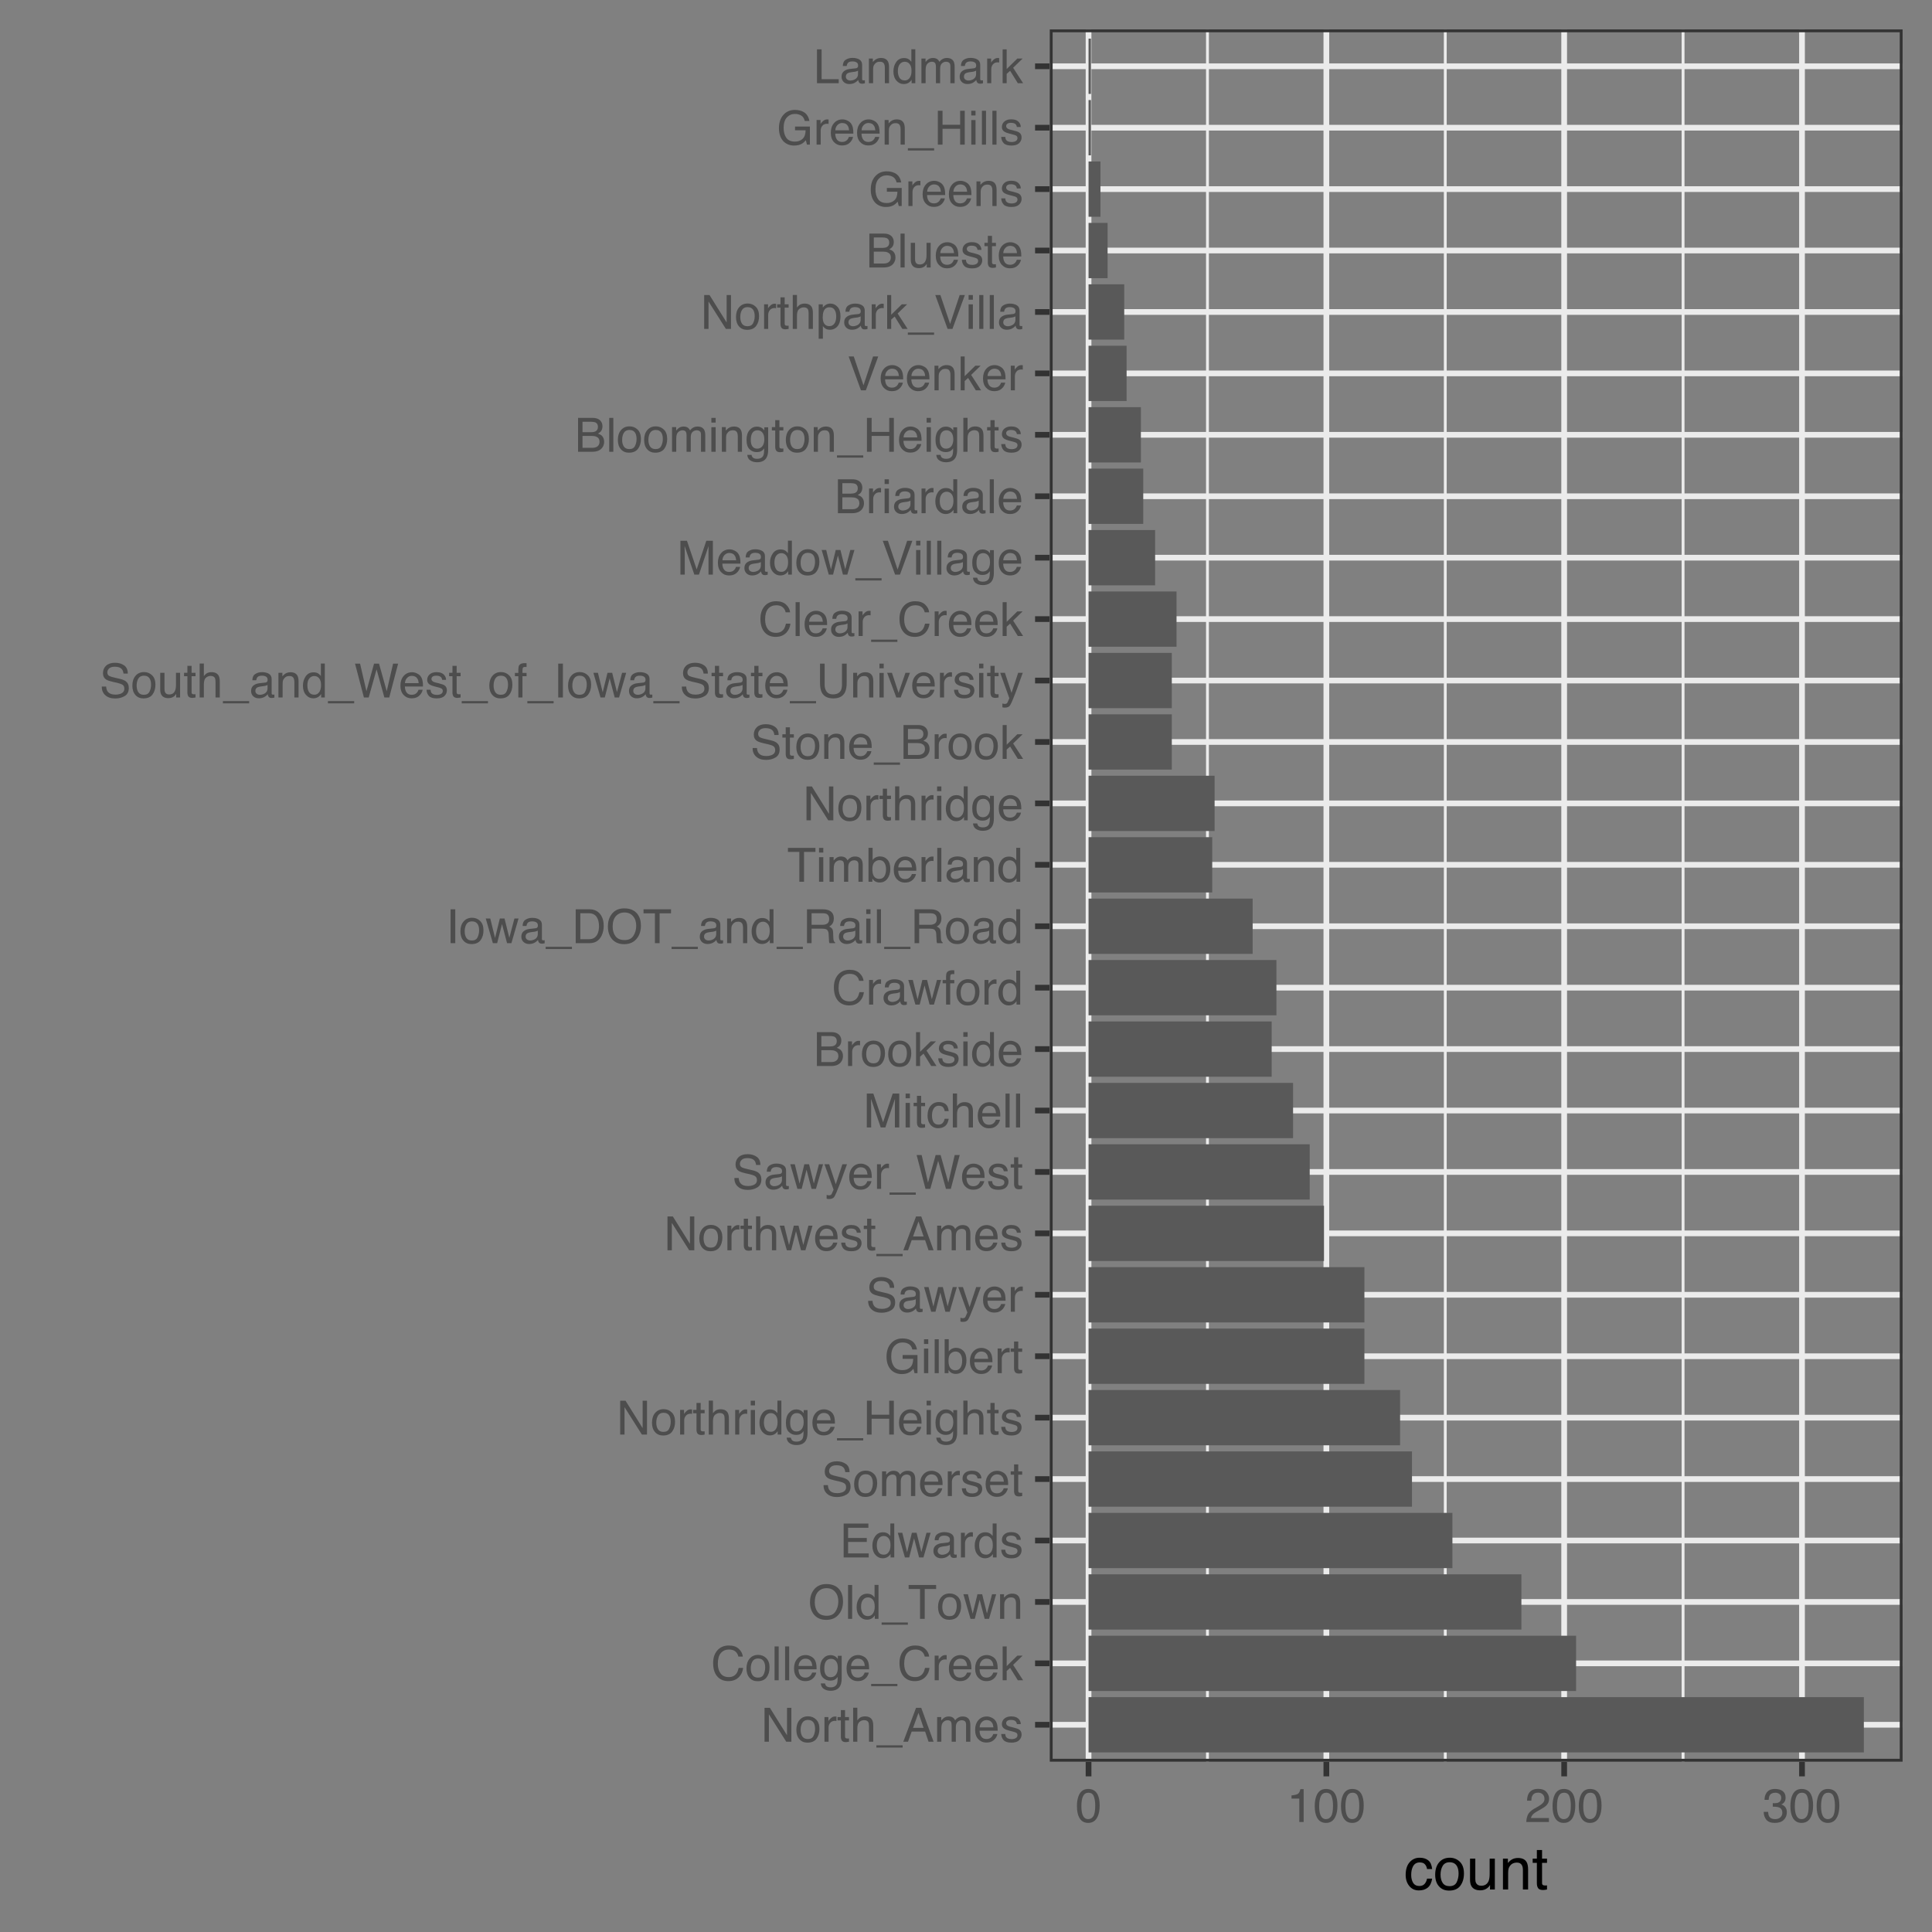 <?xml version="1.0" encoding="UTF-8"?>
<svg xmlns="http://www.w3.org/2000/svg" xmlns:xlink="http://www.w3.org/1999/xlink" width="360pt" height="360pt" viewBox="0 0 360 360" version="1.1">
<rect x="0" y="0" width="360" height="360" fill="#808080" stroke="none"/>
<defs>
<g>
<symbol overflow="visible" id="glyph0-0">
<path style="stroke:none;" d="M 0.281 0 L 0.281 -6.312 L 5.297 -6.312 L 5.297 0 Z M 4.5 -0.797 L 4.5 -5.516 L 1.078 -5.516 L 1.078 -0.797 Z M 4.5 -0.797 "/>
</symbol>
<symbol overflow="visible" id="glyph0-1">
<path style="stroke:none;" d="M 0.672 -6.312 L 1.672 -6.312 L 4.859 -1.203 L 4.859 -6.312 L 5.672 -6.312 L 5.672 0 L 4.719 0 L 1.484 -5.109 L 1.484 0 L 0.672 0 Z M 3.125 -6.312 Z M 3.125 -6.312 "/>
</symbol>
<symbol overflow="visible" id="glyph0-2">
<path style="stroke:none;" d="M 2.391 -0.5 C 2.898 -0.5 3.25 -0.691 3.438 -1.078 C 3.633 -1.461 3.734 -1.895 3.734 -2.375 C 3.734 -2.801 3.664 -3.148 3.531 -3.422 C 3.312 -3.848 2.938 -4.062 2.406 -4.062 C 1.926 -4.062 1.578 -3.879 1.359 -3.516 C 1.148 -3.16 1.047 -2.727 1.047 -2.219 C 1.047 -1.727 1.148 -1.316 1.359 -0.984 C 1.578 -0.66 1.922 -0.5 2.391 -0.5 Z M 2.422 -4.734 C 3.016 -4.734 3.516 -4.535 3.922 -4.141 C 4.336 -3.742 4.547 -3.16 4.547 -2.391 C 4.547 -1.648 4.363 -1.035 4 -0.547 C 3.633 -0.066 3.07 0.172 2.312 0.172 C 1.688 0.172 1.188 -0.039 0.812 -0.469 C 0.438 -0.895 0.25 -1.473 0.25 -2.203 C 0.25 -2.973 0.445 -3.586 0.844 -4.047 C 1.238 -4.504 1.766 -4.734 2.422 -4.734 Z M 2.391 -4.719 Z M 2.391 -4.719 "/>
</symbol>
<symbol overflow="visible" id="glyph0-3">
<path style="stroke:none;" d="M 0.594 -4.594 L 1.328 -4.594 L 1.328 -3.812 C 1.379 -3.957 1.523 -4.141 1.766 -4.359 C 2.004 -4.586 2.273 -4.703 2.578 -4.703 C 2.586 -4.703 2.609 -4.695 2.641 -4.688 C 2.68 -4.688 2.742 -4.688 2.828 -4.688 L 2.828 -3.859 C 2.773 -3.867 2.727 -3.875 2.688 -3.875 C 2.656 -3.883 2.617 -3.891 2.578 -3.891 C 2.18 -3.891 1.879 -3.766 1.672 -3.516 C 1.461 -3.266 1.359 -2.973 1.359 -2.641 L 1.359 0 L 0.594 0 Z M 0.594 -4.594 "/>
</symbol>
<symbol overflow="visible" id="glyph0-4">
<path style="stroke:none;" d="M 0.719 -5.891 L 1.5 -5.891 L 1.5 -4.594 L 2.234 -4.594 L 2.234 -3.969 L 1.5 -3.969 L 1.5 -0.969 C 1.5 -0.801 1.555 -0.691 1.672 -0.641 C 1.723 -0.609 1.82 -0.594 1.969 -0.594 C 2 -0.594 2.035 -0.594 2.078 -0.594 C 2.129 -0.594 2.18 -0.598 2.234 -0.609 L 2.234 0 C 2.148 0.02 2.055 0.035 1.953 0.047 C 1.859 0.066 1.758 0.078 1.656 0.078 C 1.289 0.078 1.039 -0.016 0.906 -0.203 C 0.781 -0.391 0.719 -0.629 0.719 -0.922 L 0.719 -3.969 L 0.094 -3.969 L 0.094 -4.594 L 0.719 -4.594 Z M 0.719 -5.891 "/>
</symbol>
<symbol overflow="visible" id="glyph0-5">
<path style="stroke:none;" d="M 0.562 -6.328 L 1.344 -6.328 L 1.344 -3.984 C 1.52 -4.211 1.68 -4.375 1.828 -4.469 C 2.078 -4.633 2.391 -4.719 2.766 -4.719 C 3.43 -4.719 3.883 -4.484 4.125 -4.016 C 4.25 -3.754 4.312 -3.398 4.312 -2.953 L 4.312 0 L 3.516 0 L 3.516 -2.906 C 3.516 -3.238 3.473 -3.484 3.391 -3.641 C 3.254 -3.891 2.992 -4.016 2.609 -4.016 C 2.285 -4.016 1.992 -3.906 1.734 -3.688 C 1.473 -3.469 1.344 -3.051 1.344 -2.438 L 1.344 0 L 0.562 0 Z M 0.562 -6.328 "/>
</symbol>
<symbol overflow="visible" id="glyph0-6">
<path style="stroke:none;" d="M 0 1.094 L 0 0.672 L 4.891 0.672 L 4.891 1.094 Z M 0 1.094 "/>
</symbol>
<symbol overflow="visible" id="glyph0-7">
<path style="stroke:none;" d="M 3.906 -2.578 L 2.953 -5.375 L 1.938 -2.578 Z M 2.5 -6.312 L 3.469 -6.312 L 5.766 0 L 4.828 0 L 4.188 -1.891 L 1.688 -1.891 L 1 0 L 0.125 0 Z M 2.953 -6.312 Z M 2.953 -6.312 "/>
</symbol>
<symbol overflow="visible" id="glyph0-8">
<path style="stroke:none;" d="M 0.562 -4.594 L 1.328 -4.594 L 1.328 -3.953 C 1.516 -4.172 1.68 -4.332 1.828 -4.438 C 2.086 -4.613 2.379 -4.703 2.703 -4.703 C 3.066 -4.703 3.359 -4.613 3.578 -4.438 C 3.703 -4.332 3.816 -4.18 3.922 -3.984 C 4.098 -4.223 4.301 -4.398 4.531 -4.516 C 4.758 -4.641 5.02 -4.703 5.312 -4.703 C 5.926 -4.703 6.348 -4.477 6.578 -4.031 C 6.691 -3.789 6.75 -3.469 6.75 -3.062 L 6.75 0 L 5.953 0 L 5.953 -3.203 C 5.953 -3.504 5.875 -3.711 5.719 -3.828 C 5.57 -3.941 5.383 -4 5.156 -4 C 4.852 -4 4.594 -3.895 4.375 -3.688 C 4.156 -3.488 4.047 -3.148 4.047 -2.672 L 4.047 0 L 3.266 0 L 3.266 -3 C 3.266 -3.312 3.227 -3.539 3.156 -3.688 C 3.039 -3.895 2.82 -4 2.5 -4 C 2.207 -4 1.941 -3.883 1.703 -3.656 C 1.461 -3.438 1.344 -3.031 1.344 -2.438 L 1.344 0 L 0.562 0 Z M 0.562 -4.594 "/>
</symbol>
<symbol overflow="visible" id="glyph0-9">
<path style="stroke:none;" d="M 2.484 -4.703 C 2.805 -4.703 3.117 -4.625 3.422 -4.469 C 3.734 -4.32 3.969 -4.125 4.125 -3.875 C 4.281 -3.645 4.383 -3.375 4.438 -3.062 C 4.488 -2.852 4.516 -2.516 4.516 -2.047 L 1.141 -2.047 C 1.148 -1.586 1.258 -1.211 1.469 -0.922 C 1.676 -0.641 1.992 -0.5 2.422 -0.5 C 2.828 -0.5 3.148 -0.633 3.391 -0.906 C 3.523 -1.062 3.625 -1.238 3.688 -1.438 L 4.453 -1.438 C 4.43 -1.27 4.363 -1.082 4.25 -0.875 C 4.133 -0.664 4.004 -0.5 3.859 -0.375 C 3.629 -0.145 3.344 0.008 3 0.094 C 2.812 0.133 2.598 0.156 2.359 0.156 C 1.785 0.156 1.301 -0.051 0.906 -0.469 C 0.508 -0.883 0.312 -1.469 0.312 -2.219 C 0.312 -2.945 0.508 -3.539 0.906 -4 C 1.312 -4.469 1.836 -4.703 2.484 -4.703 Z M 3.719 -2.672 C 3.688 -3.004 3.613 -3.27 3.5 -3.469 C 3.281 -3.844 2.926 -4.031 2.438 -4.031 C 2.082 -4.031 1.785 -3.898 1.547 -3.641 C 1.305 -3.391 1.176 -3.066 1.156 -2.672 Z M 2.406 -4.719 Z M 2.406 -4.719 "/>
</symbol>
<symbol overflow="visible" id="glyph0-10">
<path style="stroke:none;" d="M 1.031 -1.438 C 1.051 -1.188 1.113 -0.988 1.219 -0.844 C 1.414 -0.602 1.754 -0.484 2.234 -0.484 C 2.516 -0.484 2.766 -0.539 2.984 -0.656 C 3.203 -0.781 3.312 -0.973 3.312 -1.234 C 3.312 -1.43 3.223 -1.582 3.047 -1.688 C 2.941 -1.75 2.723 -1.82 2.391 -1.906 L 1.781 -2.062 C 1.383 -2.164 1.094 -2.273 0.906 -2.391 C 0.57 -2.598 0.406 -2.891 0.406 -3.266 C 0.406 -3.691 0.562 -4.039 0.875 -4.312 C 1.195 -4.582 1.617 -4.719 2.141 -4.719 C 2.836 -4.719 3.336 -4.516 3.641 -4.109 C 3.836 -3.848 3.93 -3.57 3.922 -3.281 L 3.203 -3.281 C 3.18 -3.457 3.117 -3.613 3.016 -3.75 C 2.836 -3.957 2.531 -4.062 2.094 -4.062 C 1.801 -4.062 1.578 -4.004 1.422 -3.891 C 1.273 -3.773 1.203 -3.629 1.203 -3.453 C 1.203 -3.254 1.301 -3.094 1.5 -2.969 C 1.613 -2.895 1.781 -2.832 2 -2.781 L 2.516 -2.656 C 3.066 -2.52 3.438 -2.391 3.625 -2.266 C 3.926 -2.066 4.078 -1.754 4.078 -1.328 C 4.078 -0.922 3.922 -0.566 3.609 -0.266 C 3.305 0.023 2.832 0.172 2.188 0.172 C 1.508 0.172 1.023 0.02 0.734 -0.281 C 0.453 -0.594 0.301 -0.977 0.281 -1.438 Z M 2.172 -4.719 Z M 2.172 -4.719 "/>
</symbol>
<symbol overflow="visible" id="glyph0-11">
<path style="stroke:none;" d="M 3.328 -6.484 C 4.129 -6.484 4.75 -6.27 5.188 -5.844 C 5.625 -5.426 5.867 -4.953 5.922 -4.422 L 5.094 -4.422 C 5 -4.828 4.812 -5.145 4.531 -5.375 C 4.25 -5.613 3.852 -5.734 3.344 -5.734 C 2.719 -5.734 2.211 -5.516 1.828 -5.078 C 1.453 -4.641 1.266 -3.973 1.266 -3.078 C 1.266 -2.336 1.438 -1.738 1.781 -1.281 C 2.125 -0.82 2.633 -0.594 3.312 -0.594 C 3.945 -0.594 4.43 -0.832 4.766 -1.312 C 4.93 -1.57 5.062 -1.906 5.156 -2.312 L 5.984 -2.312 C 5.91 -1.656 5.664 -1.102 5.25 -0.656 C 4.75 -0.113 4.07 0.156 3.219 0.156 C 2.488 0.156 1.875 -0.062 1.375 -0.5 C 0.719 -1.094 0.391 -2 0.391 -3.219 C 0.391 -4.156 0.633 -4.922 1.125 -5.516 C 1.656 -6.16 2.391 -6.484 3.328 -6.484 Z M 3.156 -6.484 Z M 3.156 -6.484 "/>
</symbol>
<symbol overflow="visible" id="glyph0-12">
<path style="stroke:none;" d="M 0.594 -6.312 L 1.359 -6.312 L 1.359 0 L 0.594 0 Z M 0.594 -6.312 "/>
</symbol>
<symbol overflow="visible" id="glyph0-13">
<path style="stroke:none;" d="M 2.188 -4.688 C 2.551 -4.688 2.867 -4.598 3.141 -4.422 C 3.285 -4.316 3.43 -4.172 3.578 -3.984 L 3.578 -4.562 L 4.297 -4.562 L 4.297 -0.375 C 4.297 0.207 4.207 0.672 4.031 1.016 C 3.719 1.641 3.113 1.953 2.219 1.953 C 1.727 1.953 1.312 1.836 0.969 1.609 C 0.633 1.391 0.445 1.047 0.406 0.578 L 1.188 0.578 C 1.227 0.773 1.301 0.93 1.406 1.047 C 1.582 1.223 1.859 1.312 2.234 1.312 C 2.828 1.312 3.219 1.098 3.406 0.672 C 3.508 0.43 3.555 -0.004 3.547 -0.641 C 3.391 -0.398 3.203 -0.223 2.984 -0.109 C 2.773 0.004 2.488 0.062 2.125 0.062 C 1.633 0.062 1.203 -0.113 0.828 -0.469 C 0.453 -0.82 0.266 -1.41 0.266 -2.234 C 0.266 -3.004 0.453 -3.602 0.828 -4.031 C 1.203 -4.469 1.656 -4.688 2.188 -4.688 Z M 3.578 -2.312 C 3.578 -2.883 3.457 -3.305 3.219 -3.578 C 2.988 -3.859 2.691 -4 2.328 -4 C 1.785 -4 1.414 -3.742 1.219 -3.234 C 1.113 -2.961 1.062 -2.609 1.062 -2.172 C 1.062 -1.648 1.164 -1.254 1.375 -0.984 C 1.582 -0.711 1.863 -0.578 2.219 -0.578 C 2.77 -0.578 3.16 -0.828 3.391 -1.328 C 3.516 -1.609 3.578 -1.938 3.578 -2.312 Z M 2.281 -4.719 Z M 2.281 -4.719 "/>
</symbol>
<symbol overflow="visible" id="glyph0-14">
<path style="stroke:none;" d="M 0.547 -6.312 L 1.297 -6.312 L 1.297 -2.641 L 3.281 -4.594 L 4.266 -4.594 L 2.5 -2.875 L 4.359 0 L 3.375 0 L 1.938 -2.312 L 1.297 -1.734 L 1.297 0 L 0.547 0 Z M 0.547 -6.312 "/>
</symbol>
<symbol overflow="visible" id="glyph0-15">
<path style="stroke:none;" d="M 3.391 -6.484 C 4.504 -6.484 5.332 -6.125 5.875 -5.406 C 6.289 -4.844 6.5 -4.129 6.5 -3.266 C 6.5 -2.316 6.258 -1.535 5.781 -0.922 C 5.219 -0.18 4.414 0.188 3.375 0.188 C 2.406 0.188 1.645 -0.133 1.094 -0.781 C 0.594 -1.395 0.344 -2.176 0.344 -3.125 C 0.344 -3.977 0.555 -4.707 0.984 -5.312 C 1.523 -6.094 2.328 -6.484 3.391 -6.484 Z M 3.484 -0.578 C 4.234 -0.578 4.773 -0.848 5.109 -1.391 C 5.453 -1.93 5.625 -2.551 5.625 -3.25 C 5.625 -3.988 5.426 -4.582 5.031 -5.031 C 4.645 -5.488 4.113 -5.719 3.438 -5.719 C 2.789 -5.719 2.258 -5.492 1.844 -5.047 C 1.438 -4.598 1.234 -3.938 1.234 -3.062 C 1.234 -2.363 1.41 -1.773 1.766 -1.297 C 2.117 -0.816 2.691 -0.578 3.484 -0.578 Z M 3.422 -6.484 Z M 3.422 -6.484 "/>
</symbol>
<symbol overflow="visible" id="glyph0-16">
<path style="stroke:none;" d="M 1.062 -2.25 C 1.062 -1.75 1.164 -1.332 1.375 -1 C 1.582 -0.676 1.914 -0.516 2.375 -0.516 C 2.727 -0.516 3.02 -0.664 3.25 -0.969 C 3.488 -1.281 3.609 -1.723 3.609 -2.297 C 3.609 -2.879 3.488 -3.305 3.25 -3.578 C 3.008 -3.859 2.711 -4 2.359 -4 C 1.973 -4 1.66 -3.848 1.422 -3.547 C 1.18 -3.254 1.062 -2.82 1.062 -2.25 Z M 2.219 -4.688 C 2.57 -4.688 2.867 -4.609 3.109 -4.453 C 3.242 -4.367 3.398 -4.219 3.578 -4 L 3.578 -6.328 L 4.312 -6.328 L 4.312 0 L 3.625 0 L 3.625 -0.641 C 3.438 -0.359 3.219 -0.156 2.969 -0.031 C 2.727 0.094 2.453 0.156 2.141 0.156 C 1.617 0.156 1.172 -0.055 0.797 -0.484 C 0.422 -0.91 0.234 -1.484 0.234 -2.203 C 0.234 -2.867 0.406 -3.445 0.75 -3.938 C 1.094 -4.438 1.582 -4.688 2.219 -4.688 Z M 2.219 -4.688 "/>
</symbol>
<symbol overflow="visible" id="glyph0-17">
<path style="stroke:none;" d="M 5.266 -6.312 L 5.266 -5.562 L 3.141 -5.562 L 3.141 0 L 2.266 0 L 2.266 -5.562 L 0.141 -5.562 L 0.141 -6.312 Z M 5.266 -6.312 "/>
</symbol>
<symbol overflow="visible" id="glyph0-18">
<path style="stroke:none;" d="M 0.922 -4.594 L 1.812 -0.969 L 2.703 -4.594 L 3.578 -4.594 L 4.469 -1 L 5.422 -4.594 L 6.188 -4.594 L 4.859 0 L 4.047 0 L 3.109 -3.562 L 2.203 0 L 1.406 0 L 0.078 -4.594 Z M 0.922 -4.594 "/>
</symbol>
<symbol overflow="visible" id="glyph0-19">
<path style="stroke:none;" d="M 0.562 -4.594 L 1.297 -4.594 L 1.297 -3.953 C 1.516 -4.211 1.742 -4.398 1.984 -4.516 C 2.234 -4.641 2.508 -4.703 2.812 -4.703 C 3.457 -4.703 3.895 -4.473 4.125 -4.016 C 4.25 -3.766 4.312 -3.41 4.312 -2.953 L 4.312 0 L 3.531 0 L 3.531 -2.906 C 3.531 -3.176 3.488 -3.398 3.406 -3.578 C 3.27 -3.859 3.02 -4 2.656 -4 C 2.477 -4 2.328 -3.984 2.203 -3.953 C 1.992 -3.891 1.812 -3.766 1.656 -3.578 C 1.52 -3.422 1.43 -3.258 1.391 -3.094 C 1.359 -2.938 1.344 -2.707 1.344 -2.406 L 1.344 0 L 0.562 0 Z M 2.391 -4.719 Z M 2.391 -4.719 "/>
</symbol>
<symbol overflow="visible" id="glyph0-20">
<path style="stroke:none;" d="M 0.75 -6.312 L 5.359 -6.312 L 5.359 -5.531 L 1.578 -5.531 L 1.578 -3.625 L 5.062 -3.625 L 5.062 -2.891 L 1.578 -2.891 L 1.578 -0.75 L 5.422 -0.75 L 5.422 0 L 0.75 0 Z M 3.078 -6.312 Z M 3.078 -6.312 "/>
</symbol>
<symbol overflow="visible" id="glyph0-21">
<path style="stroke:none;" d="M 1.156 -1.219 C 1.156 -1 1.238 -0.82 1.406 -0.688 C 1.57 -0.562 1.766 -0.5 1.984 -0.5 C 2.254 -0.5 2.52 -0.562 2.781 -0.688 C 3.207 -0.895 3.422 -1.238 3.422 -1.719 L 3.422 -2.344 C 3.328 -2.281 3.203 -2.227 3.047 -2.188 C 2.898 -2.145 2.754 -2.117 2.609 -2.109 L 2.141 -2.047 C 1.867 -2.004 1.66 -1.945 1.516 -1.875 C 1.273 -1.738 1.156 -1.52 1.156 -1.219 Z M 3.031 -2.781 C 3.207 -2.812 3.328 -2.891 3.391 -3.016 C 3.422 -3.078 3.438 -3.176 3.438 -3.312 C 3.438 -3.57 3.344 -3.758 3.156 -3.875 C 2.969 -4 2.703 -4.062 2.359 -4.062 C 1.953 -4.062 1.664 -3.953 1.5 -3.734 C 1.406 -3.609 1.344 -3.43 1.312 -3.203 L 0.594 -3.203 C 0.602 -3.766 0.785 -4.156 1.141 -4.375 C 1.492 -4.602 1.906 -4.719 2.375 -4.719 C 2.914 -4.719 3.352 -4.613 3.688 -4.406 C 4.02 -4.195 4.188 -3.875 4.188 -3.438 L 4.188 -0.797 C 4.188 -0.711 4.203 -0.645 4.234 -0.594 C 4.273 -0.551 4.348 -0.531 4.453 -0.531 C 4.484 -0.531 4.52 -0.531 4.562 -0.531 C 4.602 -0.531 4.648 -0.535 4.703 -0.547 L 4.703 0.016 C 4.578 0.055 4.484 0.078 4.422 0.078 C 4.359 0.086 4.273 0.094 4.172 0.094 C 3.898 0.094 3.707 0 3.594 -0.188 C 3.531 -0.281 3.484 -0.422 3.453 -0.609 C 3.297 -0.398 3.07 -0.219 2.781 -0.062 C 2.488 0.082 2.16 0.156 1.797 0.156 C 1.367 0.156 1.02 0.023 0.75 -0.234 C 0.488 -0.492 0.359 -0.816 0.359 -1.203 C 0.359 -1.629 0.488 -1.957 0.75 -2.188 C 1.02 -2.426 1.367 -2.578 1.797 -2.641 Z M 2.391 -4.719 Z M 2.391 -4.719 "/>
</symbol>
<symbol overflow="visible" id="glyph0-22">
<path style="stroke:none;" d="M 1.234 -2.031 C 1.254 -1.676 1.336 -1.383 1.484 -1.156 C 1.766 -0.738 2.266 -0.531 2.984 -0.531 C 3.305 -0.531 3.598 -0.578 3.859 -0.672 C 4.367 -0.848 4.625 -1.164 4.625 -1.625 C 4.625 -1.969 4.516 -2.211 4.297 -2.359 C 4.078 -2.504 3.738 -2.629 3.281 -2.734 L 2.422 -2.922 C 1.859 -3.055 1.461 -3.195 1.234 -3.344 C 0.836 -3.602 0.641 -4 0.641 -4.531 C 0.641 -5.094 0.832 -5.555 1.219 -5.922 C 1.613 -6.285 2.172 -6.469 2.891 -6.469 C 3.555 -6.469 4.117 -6.305 4.578 -5.984 C 5.035 -5.672 5.266 -5.16 5.266 -4.453 L 4.469 -4.453 C 4.426 -4.797 4.332 -5.055 4.188 -5.234 C 3.926 -5.566 3.484 -5.734 2.859 -5.734 C 2.359 -5.734 2 -5.625 1.781 -5.406 C 1.562 -5.195 1.453 -4.953 1.453 -4.672 C 1.453 -4.359 1.578 -4.133 1.828 -4 C 2.004 -3.906 2.391 -3.789 2.984 -3.656 L 3.859 -3.453 C 4.285 -3.348 4.617 -3.211 4.859 -3.047 C 5.254 -2.754 5.453 -2.328 5.453 -1.766 C 5.453 -1.066 5.195 -0.566 4.688 -0.266 C 4.188 0.035 3.598 0.188 2.922 0.188 C 2.141 0.188 1.523 -0.016 1.078 -0.422 C 0.629 -0.816 0.41 -1.352 0.422 -2.031 Z M 2.953 -6.484 Z M 2.953 -6.484 "/>
</symbol>
<symbol overflow="visible" id="glyph0-23">
<path style="stroke:none;" d="M 0.562 -4.578 L 1.359 -4.578 L 1.359 0 L 0.562 0 Z M 0.562 -6.312 L 1.359 -6.312 L 1.359 -5.438 L 0.562 -5.438 Z M 0.562 -6.312 "/>
</symbol>
<symbol overflow="visible" id="glyph0-24">
<path style="stroke:none;" d="M 0.688 -6.312 L 1.562 -6.312 L 1.562 -3.703 L 4.844 -3.703 L 4.844 -6.312 L 5.703 -6.312 L 5.703 0 L 4.844 0 L 4.844 -2.953 L 1.562 -2.953 L 1.562 0 L 0.688 0 Z M 0.688 -6.312 "/>
</symbol>
<symbol overflow="visible" id="glyph0-25">
<path style="stroke:none;" d="M 3.391 -6.469 C 3.984 -6.469 4.5 -6.352 4.938 -6.125 C 5.562 -5.801 5.945 -5.227 6.094 -4.406 L 5.234 -4.406 C 5.129 -4.863 4.914 -5.195 4.594 -5.406 C 4.27 -5.613 3.863 -5.719 3.375 -5.719 C 2.789 -5.719 2.297 -5.5 1.891 -5.062 C 1.492 -4.625 1.297 -3.973 1.297 -3.109 C 1.297 -2.359 1.461 -1.742 1.797 -1.266 C 2.129 -0.797 2.664 -0.562 3.406 -0.562 C 3.977 -0.562 4.445 -0.727 4.812 -1.062 C 5.188 -1.395 5.379 -1.93 5.391 -2.672 L 3.422 -2.672 L 3.422 -3.375 L 6.188 -3.375 L 6.188 0 L 5.641 0 L 5.438 -0.812 C 5.145 -0.488 4.891 -0.27 4.672 -0.156 C 4.297 0.062 3.816 0.172 3.234 0.172 C 2.484 0.172 1.844 -0.07 1.312 -0.562 C 0.719 -1.164 0.422 -2 0.422 -3.062 C 0.422 -4.113 0.707 -4.953 1.281 -5.578 C 1.82 -6.172 2.523 -6.469 3.391 -6.469 Z M 3.25 -6.484 Z M 3.25 -6.484 "/>
</symbol>
<symbol overflow="visible" id="glyph0-26">
<path style="stroke:none;" d="M 0.5 -6.328 L 1.266 -6.328 L 1.266 -4.047 C 1.43 -4.266 1.629 -4.43 1.859 -4.547 C 2.098 -4.66 2.352 -4.719 2.625 -4.719 C 3.195 -4.719 3.66 -4.52 4.016 -4.125 C 4.379 -3.738 4.562 -3.16 4.562 -2.391 C 4.562 -1.66 4.383 -1.055 4.031 -0.578 C 3.676 -0.098 3.188 0.141 2.562 0.141 C 2.219 0.141 1.922 0.055 1.672 -0.109 C 1.535 -0.203 1.383 -0.363 1.219 -0.594 L 1.219 0 L 0.5 0 Z M 2.516 -0.531 C 2.93 -0.531 3.242 -0.695 3.453 -1.031 C 3.66 -1.363 3.766 -1.801 3.766 -2.344 C 3.766 -2.832 3.66 -3.234 3.453 -3.547 C 3.242 -3.867 2.938 -4.031 2.531 -4.031 C 2.188 -4.031 1.879 -3.898 1.609 -3.641 C 1.348 -3.379 1.219 -2.945 1.219 -2.344 C 1.219 -1.914 1.27 -1.566 1.375 -1.297 C 1.582 -0.785 1.961 -0.531 2.516 -0.531 Z M 2.516 -0.531 "/>
</symbol>
<symbol overflow="visible" id="glyph0-27">
<path style="stroke:none;" d="M 3.438 -4.594 L 4.297 -4.594 C 4.18 -4.301 3.938 -3.629 3.562 -2.578 C 3.289 -1.785 3.055 -1.145 2.859 -0.656 C 2.41 0.52 2.094 1.238 1.906 1.5 C 1.727 1.758 1.414 1.891 0.969 1.891 C 0.863 1.891 0.781 1.883 0.719 1.875 C 0.664 1.863 0.594 1.848 0.5 1.828 L 0.5 1.125 C 0.633 1.156 0.734 1.176 0.797 1.188 C 0.859 1.195 0.91 1.203 0.953 1.203 C 1.098 1.203 1.203 1.176 1.266 1.125 C 1.336 1.082 1.395 1.023 1.438 0.953 C 1.457 0.93 1.508 0.812 1.594 0.594 C 1.688 0.383 1.754 0.234 1.797 0.141 L 0.094 -4.594 L 0.969 -4.594 L 2.203 -0.859 Z M 2.188 -4.719 Z M 2.188 -4.719 "/>
</symbol>
<symbol overflow="visible" id="glyph0-28">
<path style="stroke:none;" d="M 1.094 -6.312 L 2.281 -1.172 L 3.703 -6.312 L 4.625 -6.312 L 6.062 -1.172 L 7.25 -6.312 L 8.188 -6.312 L 6.531 0 L 5.625 0 L 4.172 -5.234 L 2.703 0 L 1.812 0 L 0.156 -6.312 Z M 1.094 -6.312 "/>
</symbol>
<symbol overflow="visible" id="glyph0-29">
<path style="stroke:none;" d="M 0.656 -6.312 L 1.875 -6.312 L 3.688 -0.969 L 5.484 -6.312 L 6.703 -6.312 L 6.703 0 L 5.891 0 L 5.891 -3.719 C 5.891 -3.852 5.891 -4.066 5.891 -4.359 C 5.898 -4.66 5.906 -4.984 5.906 -5.328 L 4.109 0 L 3.25 0 L 1.438 -5.328 L 1.438 -5.125 C 1.438 -4.969 1.441 -4.734 1.453 -4.422 C 1.461 -4.109 1.469 -3.875 1.469 -3.719 L 1.469 0 L 0.656 0 Z M 0.656 -6.312 "/>
</symbol>
<symbol overflow="visible" id="glyph0-30">
<path style="stroke:none;" d="M 2.344 -4.734 C 2.863 -4.734 3.285 -4.609 3.609 -4.359 C 3.93 -4.109 4.125 -3.672 4.188 -3.047 L 3.438 -3.047 C 3.395 -3.336 3.289 -3.578 3.125 -3.766 C 2.957 -3.953 2.695 -4.047 2.344 -4.047 C 1.852 -4.047 1.5 -3.801 1.281 -3.312 C 1.145 -3.008 1.078 -2.629 1.078 -2.172 C 1.078 -1.703 1.172 -1.312 1.359 -1 C 1.555 -0.688 1.867 -0.531 2.297 -0.531 C 2.609 -0.531 2.859 -0.625 3.047 -0.812 C 3.234 -1.008 3.363 -1.281 3.438 -1.625 L 4.188 -1.625 C 4.102 -1.02 3.891 -0.57 3.547 -0.281 C 3.203 0 2.766 0.141 2.234 0.141 C 1.629 0.141 1.145 -0.078 0.781 -0.516 C 0.426 -0.961 0.25 -1.516 0.25 -2.172 C 0.25 -2.984 0.445 -3.613 0.844 -4.062 C 1.238 -4.508 1.738 -4.734 2.344 -4.734 Z M 2.219 -4.719 Z M 2.219 -4.719 "/>
</symbol>
<symbol overflow="visible" id="glyph0-31">
<path style="stroke:none;" d="M 3.047 -3.641 C 3.398 -3.641 3.68 -3.691 3.891 -3.797 C 4.203 -3.953 4.359 -4.234 4.359 -4.641 C 4.359 -5.055 4.191 -5.336 3.859 -5.484 C 3.66 -5.555 3.379 -5.594 3.016 -5.594 L 1.484 -5.594 L 1.484 -3.641 Z M 3.328 -0.734 C 3.848 -0.734 4.223 -0.883 4.453 -1.188 C 4.586 -1.375 4.656 -1.602 4.656 -1.875 C 4.656 -2.332 4.453 -2.645 4.047 -2.812 C 3.828 -2.906 3.539 -2.953 3.188 -2.953 L 1.484 -2.953 L 1.484 -0.734 Z M 0.656 -6.312 L 3.359 -6.312 C 4.098 -6.312 4.625 -6.086 4.938 -5.641 C 5.113 -5.379 5.203 -5.082 5.203 -4.75 C 5.203 -4.352 5.094 -4.023 4.875 -3.766 C 4.75 -3.629 4.578 -3.504 4.359 -3.391 C 4.68 -3.273 4.926 -3.141 5.094 -2.984 C 5.375 -2.703 5.516 -2.32 5.516 -1.844 C 5.516 -1.438 5.391 -1.066 5.141 -0.734 C 4.754 -0.242 4.145 0 3.312 0 L 0.656 0 Z M 0.656 -6.312 "/>
</symbol>
<symbol overflow="visible" id="glyph0-32">
<path style="stroke:none;" d="M 0.766 -5.297 C 0.773 -5.617 0.828 -5.852 0.922 -6 C 1.109 -6.27 1.457 -6.406 1.969 -6.406 C 2.02 -6.406 2.07 -6.398 2.125 -6.391 C 2.176 -6.391 2.234 -6.391 2.297 -6.391 L 2.297 -5.672 C 2.211 -5.68 2.156 -5.688 2.125 -5.688 C 2.094 -5.688 2.055 -5.688 2.016 -5.688 C 1.785 -5.688 1.645 -5.625 1.594 -5.5 C 1.551 -5.383 1.531 -5.078 1.531 -4.578 L 2.297 -4.578 L 2.297 -3.969 L 1.531 -3.969 L 1.531 0 L 0.766 0 L 0.766 -3.969 L 0.125 -3.969 L 0.125 -4.578 L 0.766 -4.578 Z M 0.766 -5.297 "/>
</symbol>
<symbol overflow="visible" id="glyph0-33">
<path style="stroke:none;" d="M 0.859 -6.312 L 1.734 -6.312 L 1.734 0 L 0.859 0 Z M 0.859 -6.312 "/>
</symbol>
<symbol overflow="visible" id="glyph0-34">
<path style="stroke:none;" d="M 3.094 -0.734 C 3.383 -0.734 3.625 -0.766 3.812 -0.828 C 4.133 -0.93 4.406 -1.145 4.625 -1.469 C 4.789 -1.719 4.91 -2.039 4.984 -2.438 C 5.023 -2.676 5.047 -2.898 5.047 -3.109 C 5.047 -3.891 4.891 -4.492 4.578 -4.922 C 4.273 -5.359 3.773 -5.578 3.078 -5.578 L 1.562 -5.578 L 1.562 -0.734 Z M 0.703 -6.312 L 3.266 -6.312 C 4.129 -6.312 4.801 -6.004 5.281 -5.391 C 5.707 -4.828 5.922 -4.113 5.922 -3.25 C 5.922 -2.582 5.797 -1.977 5.547 -1.438 C 5.098 -0.477 4.332 0 3.25 0 L 0.703 0 Z M 0.703 -6.312 "/>
</symbol>
<symbol overflow="visible" id="glyph0-35">
<path style="stroke:none;" d="M 3.609 -3.422 C 4.004 -3.422 4.316 -3.5 4.547 -3.656 C 4.785 -3.82 4.906 -4.113 4.906 -4.531 C 4.906 -4.977 4.742 -5.285 4.422 -5.453 C 4.242 -5.535 4.008 -5.578 3.719 -5.578 L 1.625 -5.578 L 1.625 -3.422 Z M 0.766 -6.312 L 3.688 -6.312 C 4.176 -6.312 4.578 -6.238 4.891 -6.094 C 5.473 -5.832 5.766 -5.336 5.766 -4.609 C 5.766 -4.234 5.688 -3.922 5.531 -3.672 C 5.383 -3.43 5.172 -3.238 4.891 -3.094 C 5.129 -3 5.312 -2.867 5.438 -2.703 C 5.562 -2.547 5.629 -2.281 5.641 -1.906 L 5.672 -1.062 C 5.68 -0.82 5.703 -0.645 5.734 -0.531 C 5.785 -0.332 5.879 -0.203 6.016 -0.141 L 6.016 0 L 4.969 0 C 4.938 -0.051 4.91 -0.117 4.891 -0.203 C 4.879 -0.297 4.867 -0.461 4.859 -0.703 L 4.797 -1.766 C 4.773 -2.172 4.625 -2.445 4.344 -2.594 C 4.176 -2.664 3.922 -2.703 3.578 -2.703 L 1.625 -2.703 L 1.625 0 L 0.766 0 Z M 0.766 -6.312 "/>
</symbol>
<symbol overflow="visible" id="glyph0-36">
<path style="stroke:none;" d="M 1.344 -4.594 L 1.344 -1.547 C 1.344 -1.305 1.379 -1.113 1.453 -0.969 C 1.586 -0.695 1.844 -0.562 2.219 -0.562 C 2.758 -0.562 3.125 -0.801 3.312 -1.281 C 3.426 -1.539 3.484 -1.895 3.484 -2.344 L 3.484 -4.594 L 4.25 -4.594 L 4.25 0 L 3.516 0 L 3.531 -0.672 C 3.426 -0.504 3.301 -0.359 3.156 -0.234 C 2.863 0.004 2.504 0.125 2.078 0.125 C 1.422 0.125 0.977 -0.094 0.75 -0.531 C 0.613 -0.77 0.547 -1.082 0.547 -1.469 L 0.547 -4.594 Z M 2.406 -4.719 Z M 2.406 -4.719 "/>
</symbol>
<symbol overflow="visible" id="glyph0-37">
<path style="stroke:none;" d="M 1.594 -6.312 L 1.594 -2.406 C 1.594 -1.945 1.68 -1.566 1.859 -1.266 C 2.109 -0.805 2.535 -0.578 3.141 -0.578 C 3.867 -0.578 4.363 -0.828 4.625 -1.328 C 4.758 -1.598 4.828 -1.957 4.828 -2.406 L 4.828 -6.312 L 5.703 -6.312 L 5.703 -2.766 C 5.703 -1.992 5.598 -1.395 5.391 -0.969 C 5.004 -0.207 4.281 0.172 3.219 0.172 C 2.145 0.172 1.422 -0.207 1.047 -0.969 C 0.836 -1.395 0.734 -1.992 0.734 -2.766 L 0.734 -6.312 Z M 3.219 -6.312 Z M 3.219 -6.312 "/>
</symbol>
<symbol overflow="visible" id="glyph0-38">
<path style="stroke:none;" d="M 0.938 -4.594 L 2.172 -0.859 L 3.453 -4.594 L 4.297 -4.594 L 2.562 0 L 1.75 0 L 0.047 -4.594 Z M 0.938 -4.594 "/>
</symbol>
<symbol overflow="visible" id="glyph0-39">
<path style="stroke:none;" d="M 1.172 -6.312 L 2.984 -0.938 L 4.766 -6.312 L 5.734 -6.312 L 3.422 0 L 2.516 0 L 0.219 -6.312 Z M 1.172 -6.312 "/>
</symbol>
<symbol overflow="visible" id="glyph0-40">
<path style="stroke:none;" d="M 2.516 -0.516 C 2.867 -0.516 3.164 -0.664 3.406 -0.969 C 3.645 -1.27 3.766 -1.723 3.766 -2.328 C 3.766 -2.691 3.711 -3.004 3.609 -3.266 C 3.41 -3.773 3.047 -4.031 2.516 -4.031 C 1.973 -4.031 1.602 -3.766 1.406 -3.234 C 1.301 -2.941 1.25 -2.578 1.25 -2.141 C 1.25 -1.785 1.301 -1.484 1.406 -1.234 C 1.602 -0.754 1.973 -0.516 2.516 -0.516 Z M 0.5 -4.578 L 1.266 -4.578 L 1.266 -3.969 C 1.41 -4.176 1.578 -4.336 1.766 -4.453 C 2.023 -4.629 2.332 -4.719 2.688 -4.719 C 3.207 -4.719 3.648 -4.516 4.016 -4.109 C 4.379 -3.711 4.562 -3.145 4.562 -2.406 C 4.562 -1.395 4.297 -0.676 3.766 -0.25 C 3.43 0.02 3.047 0.156 2.609 0.156 C 2.266 0.156 1.973 0.078 1.734 -0.078 C 1.598 -0.16 1.445 -0.305 1.281 -0.516 L 1.281 1.828 L 0.5 1.828 Z M 0.5 -4.578 "/>
</symbol>
<symbol overflow="visible" id="glyph0-41">
<path style="stroke:none;" d="M 0.672 -6.312 L 1.531 -6.312 L 1.531 -0.75 L 4.719 -0.75 L 4.719 0 L 0.672 0 Z M 0.672 -6.312 "/>
</symbol>
<symbol overflow="visible" id="glyph0-42">
<path style="stroke:none;" d="M 2.375 -6.156 C 3.176 -6.156 3.754 -5.828 4.109 -5.172 C 4.379 -4.66 4.516 -3.961 4.516 -3.078 C 4.516 -2.242 4.391 -1.555 4.141 -1.016 C 3.785 -0.223 3.195 0.172 2.375 0.172 C 1.633 0.172 1.082 -0.148 0.719 -0.797 C 0.426 -1.328 0.281 -2.047 0.281 -2.953 C 0.281 -3.648 0.367 -4.25 0.547 -4.75 C 0.879 -5.688 1.488 -6.156 2.375 -6.156 Z M 2.375 -0.531 C 2.77 -0.531 3.086 -0.707 3.328 -1.062 C 3.566 -1.426 3.688 -2.086 3.688 -3.047 C 3.688 -3.754 3.598 -4.332 3.422 -4.781 C 3.254 -5.227 2.922 -5.453 2.422 -5.453 C 1.973 -5.453 1.641 -5.238 1.422 -4.812 C 1.211 -4.383 1.109 -3.754 1.109 -2.922 C 1.109 -2.297 1.176 -1.789 1.312 -1.406 C 1.52 -0.82 1.875 -0.531 2.375 -0.531 Z M 2.375 -0.531 "/>
</symbol>
<symbol overflow="visible" id="glyph0-43">
<path style="stroke:none;" d="M 0.844 -4.359 L 0.844 -4.953 C 1.395 -5.004 1.781 -5.094 2 -5.219 C 2.227 -5.344 2.395 -5.645 2.5 -6.125 L 3.109 -6.125 L 3.109 0 L 2.297 0 L 2.297 -4.359 Z M 0.844 -4.359 "/>
</symbol>
<symbol overflow="visible" id="glyph0-44">
<path style="stroke:none;" d="M 0.281 0 C 0.301 -0.531 0.406 -0.988 0.594 -1.375 C 0.789 -1.77 1.164 -2.129 1.719 -2.453 L 2.547 -2.922 C 2.91 -3.141 3.164 -3.328 3.312 -3.484 C 3.551 -3.711 3.672 -3.984 3.672 -4.297 C 3.672 -4.648 3.562 -4.93 3.344 -5.141 C 3.133 -5.359 2.848 -5.469 2.484 -5.469 C 1.961 -5.469 1.598 -5.266 1.391 -4.859 C 1.285 -4.648 1.227 -4.352 1.219 -3.969 L 0.422 -3.969 C 0.43 -4.5 0.531 -4.938 0.719 -5.281 C 1.051 -5.875 1.645 -6.172 2.5 -6.172 C 3.195 -6.172 3.707 -5.977 4.031 -5.594 C 4.363 -5.219 4.531 -4.797 4.531 -4.328 C 4.531 -3.836 4.352 -3.414 4 -3.062 C 3.801 -2.863 3.441 -2.617 2.922 -2.328 L 2.344 -2 C 2.062 -1.844 1.836 -1.695 1.672 -1.562 C 1.391 -1.312 1.211 -1.035 1.141 -0.734 L 4.5 -0.734 L 4.5 0 Z M 0.281 0 "/>
</symbol>
<symbol overflow="visible" id="glyph0-45">
<path style="stroke:none;" d="M 2.281 0.172 C 1.551 0.172 1.02 -0.023 0.688 -0.422 C 0.363 -0.828 0.203 -1.316 0.203 -1.891 L 1.016 -1.891 C 1.047 -1.492 1.117 -1.203 1.234 -1.016 C 1.441 -0.691 1.805 -0.531 2.328 -0.531 C 2.734 -0.531 3.055 -0.641 3.297 -0.859 C 3.547 -1.078 3.672 -1.359 3.672 -1.703 C 3.672 -2.129 3.539 -2.426 3.281 -2.594 C 3.031 -2.758 2.672 -2.844 2.203 -2.844 C 2.148 -2.844 2.098 -2.844 2.047 -2.844 C 1.992 -2.844 1.941 -2.844 1.891 -2.844 L 1.891 -3.516 C 1.973 -3.516 2.039 -3.508 2.094 -3.5 C 2.145 -3.5 2.203 -3.5 2.266 -3.5 C 2.555 -3.5 2.797 -3.547 2.984 -3.641 C 3.305 -3.797 3.469 -4.082 3.469 -4.5 C 3.469 -4.801 3.359 -5.035 3.141 -5.203 C 2.922 -5.367 2.672 -5.453 2.391 -5.453 C 1.867 -5.453 1.508 -5.281 1.312 -4.938 C 1.207 -4.75 1.145 -4.477 1.125 -4.125 L 0.359 -4.125 C 0.359 -4.582 0.453 -4.973 0.641 -5.297 C 0.953 -5.867 1.504 -6.156 2.297 -6.156 C 2.93 -6.156 3.422 -6.016 3.766 -5.734 C 4.109 -5.461 4.281 -5.062 4.281 -4.531 C 4.281 -4.145 4.176 -3.836 3.969 -3.609 C 3.844 -3.461 3.68 -3.348 3.484 -3.266 C 3.805 -3.172 4.055 -3 4.234 -2.75 C 4.422 -2.5 4.516 -2.191 4.516 -1.828 C 4.516 -1.234 4.316 -0.75 3.922 -0.375 C 3.535 -0.008 2.988 0.172 2.281 0.172 Z M 2.281 0.172 "/>
</symbol>
<symbol overflow="visible" id="glyph1-0">
<path style="stroke:none;" d="M 0.359 0 L 0.359 -7.891 L 6.625 -7.891 L 6.625 0 Z M 5.625 -0.984 L 5.625 -6.906 L 1.344 -6.906 L 1.344 -0.984 Z M 5.625 -0.984 "/>
</symbol>
<symbol overflow="visible" id="glyph1-1">
<path style="stroke:none;" d="M 2.922 -5.922 C 3.578 -5.922 4.109 -5.758 4.516 -5.438 C 4.922 -5.125 5.164 -4.582 5.25 -3.812 L 4.297 -3.812 C 4.242 -4.164 4.113 -4.457 3.906 -4.688 C 3.707 -4.926 3.379 -5.047 2.922 -5.047 C 2.305 -5.047 1.867 -4.75 1.609 -4.156 C 1.43 -3.758 1.344 -3.273 1.344 -2.703 C 1.344 -2.129 1.461 -1.645 1.703 -1.25 C 1.953 -0.852 2.336 -0.656 2.859 -0.656 C 3.266 -0.656 3.582 -0.773 3.812 -1.016 C 4.051 -1.266 4.211 -1.602 4.297 -2.031 L 5.25 -2.031 C 5.133 -1.27 4.863 -0.711 4.438 -0.359 C 4.008 -0.004 3.457 0.172 2.781 0.172 C 2.031 0.172 1.43 -0.102 0.984 -0.656 C 0.535 -1.207 0.312 -1.895 0.312 -2.719 C 0.312 -3.727 0.555 -4.516 1.047 -5.078 C 1.535 -5.641 2.16 -5.922 2.922 -5.922 Z M 2.781 -5.891 Z M 2.781 -5.891 "/>
</symbol>
<symbol overflow="visible" id="glyph1-2">
<path style="stroke:none;" d="M 2.984 -0.625 C 3.629 -0.625 4.07 -0.863 4.312 -1.344 C 4.551 -1.832 4.672 -2.375 4.672 -2.969 C 4.672 -3.508 4.582 -3.945 4.406 -4.281 C 4.133 -4.812 3.664 -5.078 3 -5.078 C 2.406 -5.078 1.973 -4.848 1.703 -4.391 C 1.441 -3.941 1.312 -3.398 1.312 -2.766 C 1.312 -2.148 1.441 -1.641 1.703 -1.234 C 1.973 -0.828 2.398 -0.625 2.984 -0.625 Z M 3.031 -5.922 C 3.77 -5.922 4.395 -5.672 4.906 -5.172 C 5.414 -4.68 5.672 -3.957 5.672 -3 C 5.672 -2.07 5.445 -1.305 5 -0.703 C 4.551 -0.098 3.852 0.203 2.906 0.203 C 2.113 0.203 1.484 -0.062 1.016 -0.594 C 0.547 -1.125 0.312 -1.844 0.312 -2.75 C 0.312 -3.719 0.555 -4.488 1.047 -5.062 C 1.535 -5.633 2.195 -5.922 3.031 -5.922 Z M 3 -5.891 Z M 3 -5.891 "/>
</symbol>
<symbol overflow="visible" id="glyph1-3">
<path style="stroke:none;" d="M 1.672 -5.75 L 1.672 -1.938 C 1.672 -1.645 1.719 -1.406 1.812 -1.219 C 1.988 -0.875 2.312 -0.703 2.781 -0.703 C 3.445 -0.703 3.906 -1 4.156 -1.594 C 4.281 -1.914 4.344 -2.359 4.344 -2.922 L 4.344 -5.75 L 5.312 -5.75 L 5.312 0 L 4.406 0 L 4.422 -0.844 C 4.297 -0.625 4.141 -0.441 3.953 -0.297 C 3.578 0.004 3.129 0.156 2.609 0.156 C 1.785 0.156 1.223 -0.117 0.922 -0.672 C 0.766 -0.961 0.688 -1.352 0.688 -1.844 L 0.688 -5.75 Z M 3 -5.891 Z M 3 -5.891 "/>
</symbol>
<symbol overflow="visible" id="glyph1-4">
<path style="stroke:none;" d="M 0.703 -5.75 L 1.625 -5.75 L 1.625 -4.938 C 1.895 -5.27 2.18 -5.508 2.484 -5.656 C 2.797 -5.801 3.133 -5.875 3.5 -5.875 C 4.32 -5.875 4.875 -5.594 5.156 -5.031 C 5.312 -4.719 5.391 -4.27 5.391 -3.688 L 5.391 0 L 4.422 0 L 4.422 -3.625 C 4.422 -3.977 4.367 -4.258 4.266 -4.469 C 4.086 -4.832 3.773 -5.016 3.328 -5.016 C 3.098 -5.016 2.91 -4.988 2.766 -4.938 C 2.492 -4.863 2.258 -4.707 2.062 -4.469 C 1.906 -4.281 1.801 -4.082 1.75 -3.875 C 1.695 -3.676 1.672 -3.391 1.672 -3.016 L 1.672 0 L 0.703 0 Z M 2.984 -5.891 Z M 2.984 -5.891 "/>
</symbol>
<symbol overflow="visible" id="glyph1-5">
<path style="stroke:none;" d="M 0.906 -7.359 L 1.875 -7.359 L 1.875 -5.75 L 2.797 -5.75 L 2.797 -4.969 L 1.875 -4.969 L 1.875 -1.203 C 1.875 -1.004 1.941 -0.875 2.078 -0.812 C 2.16 -0.77 2.285 -0.75 2.453 -0.75 C 2.504 -0.75 2.555 -0.75 2.609 -0.75 C 2.66 -0.75 2.723 -0.754 2.797 -0.766 L 2.797 0 C 2.68 0.031 2.562 0.051 2.438 0.062 C 2.32 0.082 2.195 0.094 2.062 0.094 C 1.613 0.094 1.305 -0.02 1.141 -0.25 C 0.984 -0.488 0.906 -0.789 0.906 -1.156 L 0.906 -4.969 L 0.125 -4.969 L 0.125 -5.75 L 0.906 -5.75 Z M 0.906 -7.359 "/>
</symbol>
</g>
<clipPath id="clip1">
  <path d="M 224 5.48 L 226 5.48 L 226 328.258 L 224 328.258 Z M 224 5.48 "/>
</clipPath>
<clipPath id="clip2">
  <path d="M 269 5.48 L 270 5.48 L 270 328.258 L 269 328.258 Z M 269 5.48 "/>
</clipPath>
<clipPath id="clip3">
  <path d="M 313 5.48 L 314 5.48 L 314 328.258 L 313 328.258 Z M 313 5.48 "/>
</clipPath>
<clipPath id="clip4">
  <path d="M 195.609 320 L 354.52 320 L 354.52 322 L 195.609 322 Z M 195.609 320 "/>
</clipPath>
<clipPath id="clip5">
  <path d="M 195.609 309 L 354.52 309 L 354.52 311 L 195.609 311 Z M 195.609 309 "/>
</clipPath>
<clipPath id="clip6">
  <path d="M 195.609 297 L 354.52 297 L 354.52 300 L 195.609 300 Z M 195.609 297 "/>
</clipPath>
<clipPath id="clip7">
  <path d="M 195.609 286 L 354.52 286 L 354.52 288 L 195.609 288 Z M 195.609 286 "/>
</clipPath>
<clipPath id="clip8">
  <path d="M 195.609 275 L 354.52 275 L 354.52 277 L 195.609 277 Z M 195.609 275 "/>
</clipPath>
<clipPath id="clip9">
  <path d="M 195.609 263 L 354.52 263 L 354.52 265 L 195.609 265 Z M 195.609 263 "/>
</clipPath>
<clipPath id="clip10">
  <path d="M 195.609 252 L 354.52 252 L 354.52 254 L 195.609 254 Z M 195.609 252 "/>
</clipPath>
<clipPath id="clip11">
  <path d="M 195.609 240 L 354.52 240 L 354.52 242 L 195.609 242 Z M 195.609 240 "/>
</clipPath>
<clipPath id="clip12">
  <path d="M 195.609 229 L 354.52 229 L 354.52 231 L 195.609 231 Z M 195.609 229 "/>
</clipPath>
<clipPath id="clip13">
  <path d="M 195.609 217 L 354.52 217 L 354.52 219 L 195.609 219 Z M 195.609 217 "/>
</clipPath>
<clipPath id="clip14">
  <path d="M 195.609 206 L 354.52 206 L 354.52 208 L 195.609 208 Z M 195.609 206 "/>
</clipPath>
<clipPath id="clip15">
  <path d="M 195.609 194 L 354.52 194 L 354.52 197 L 195.609 197 Z M 195.609 194 "/>
</clipPath>
<clipPath id="clip16">
  <path d="M 195.609 183 L 354.52 183 L 354.52 185 L 195.609 185 Z M 195.609 183 "/>
</clipPath>
<clipPath id="clip17">
  <path d="M 195.609 172 L 354.52 172 L 354.52 174 L 195.609 174 Z M 195.609 172 "/>
</clipPath>
<clipPath id="clip18">
  <path d="M 195.609 160 L 354.52 160 L 354.52 162 L 195.609 162 Z M 195.609 160 "/>
</clipPath>
<clipPath id="clip19">
  <path d="M 195.609 149 L 354.52 149 L 354.52 151 L 195.609 151 Z M 195.609 149 "/>
</clipPath>
<clipPath id="clip20">
  <path d="M 195.609 137 L 354.52 137 L 354.52 139 L 195.609 139 Z M 195.609 137 "/>
</clipPath>
<clipPath id="clip21">
  <path d="M 195.609 126 L 354.52 126 L 354.52 128 L 195.609 128 Z M 195.609 126 "/>
</clipPath>
<clipPath id="clip22">
  <path d="M 195.609 114 L 354.52 114 L 354.52 116 L 195.609 116 Z M 195.609 114 "/>
</clipPath>
<clipPath id="clip23">
  <path d="M 195.609 103 L 354.52 103 L 354.52 105 L 195.609 105 Z M 195.609 103 "/>
</clipPath>
<clipPath id="clip24">
  <path d="M 195.609 91 L 354.52 91 L 354.52 94 L 195.609 94 Z M 195.609 91 "/>
</clipPath>
<clipPath id="clip25">
  <path d="M 195.609 80 L 354.52 80 L 354.52 82 L 195.609 82 Z M 195.609 80 "/>
</clipPath>
<clipPath id="clip26">
  <path d="M 195.609 69 L 354.52 69 L 354.52 71 L 195.609 71 Z M 195.609 69 "/>
</clipPath>
<clipPath id="clip27">
  <path d="M 195.609 57 L 354.52 57 L 354.52 59 L 195.609 59 Z M 195.609 57 "/>
</clipPath>
<clipPath id="clip28">
  <path d="M 195.609 46 L 354.52 46 L 354.52 48 L 195.609 48 Z M 195.609 46 "/>
</clipPath>
<clipPath id="clip29">
  <path d="M 195.609 34 L 354.52 34 L 354.52 36 L 195.609 36 Z M 195.609 34 "/>
</clipPath>
<clipPath id="clip30">
  <path d="M 195.609 23 L 354.52 23 L 354.52 25 L 195.609 25 Z M 195.609 23 "/>
</clipPath>
<clipPath id="clip31">
  <path d="M 195.609 11 L 354.52 11 L 354.52 13 L 195.609 13 Z M 195.609 11 "/>
</clipPath>
<clipPath id="clip32">
  <path d="M 202 5.48 L 204 5.48 L 204 328.258 L 202 328.258 Z M 202 5.48 "/>
</clipPath>
<clipPath id="clip33">
  <path d="M 246 5.48 L 248 5.48 L 248 328.258 L 246 328.258 Z M 246 5.48 "/>
</clipPath>
<clipPath id="clip34">
  <path d="M 290 5.48 L 292 5.48 L 292 328.258 L 290 328.258 Z M 290 5.48 "/>
</clipPath>
<clipPath id="clip35">
  <path d="M 335 5.48 L 337 5.48 L 337 328.258 L 335 328.258 Z M 335 5.48 "/>
</clipPath>
<clipPath id="clip36">
  <path d="M 195.609 5.48 L 354.52 5.48 L 354.52 328.258 L 195.609 328.258 Z M 195.609 5.48 "/>
</clipPath>
</defs>
<g id="surface4">
<g clip-path="url(#clip1)" clip-rule="nonzero">
<path style="fill:none;stroke-width:0.533;stroke-linecap:butt;stroke-linejoin:round;stroke:rgb(92.157%,92.157%,92.157%);stroke-opacity:1;stroke-miterlimit:10;" d="M 224.992 328.254 L 224.992 5.48 "/>
</g>
<g clip-path="url(#clip2)" clip-rule="nonzero">
<path style="fill:none;stroke-width:0.533;stroke-linecap:butt;stroke-linejoin:round;stroke:rgb(92.157%,92.157%,92.157%);stroke-opacity:1;stroke-miterlimit:10;" d="M 269.305 328.254 L 269.305 5.48 "/>
</g>
<g clip-path="url(#clip3)" clip-rule="nonzero">
<path style="fill:none;stroke-width:0.533;stroke-linecap:butt;stroke-linejoin:round;stroke:rgb(92.157%,92.157%,92.157%);stroke-opacity:1;stroke-miterlimit:10;" d="M 313.617 328.254 L 313.617 5.48 "/>
</g>
<g clip-path="url(#clip4)" clip-rule="nonzero">
<path style="fill:none;stroke-width:1.067;stroke-linecap:butt;stroke-linejoin:round;stroke:rgb(92.157%,92.157%,92.157%);stroke-opacity:1;stroke-miterlimit:10;" d="M 195.609 321.387 L 354.52 321.387 "/>
</g>
<g clip-path="url(#clip5)" clip-rule="nonzero">
<path style="fill:none;stroke-width:1.067;stroke-linecap:butt;stroke-linejoin:round;stroke:rgb(92.157%,92.157%,92.157%);stroke-opacity:1;stroke-miterlimit:10;" d="M 195.609 309.941 L 354.52 309.941 "/>
</g>
<g clip-path="url(#clip6)" clip-rule="nonzero">
<path style="fill:none;stroke-width:1.067;stroke-linecap:butt;stroke-linejoin:round;stroke:rgb(92.157%,92.157%,92.157%);stroke-opacity:1;stroke-miterlimit:10;" d="M 195.609 298.496 L 354.52 298.496 "/>
</g>
<g clip-path="url(#clip7)" clip-rule="nonzero">
<path style="fill:none;stroke-width:1.067;stroke-linecap:butt;stroke-linejoin:round;stroke:rgb(92.157%,92.157%,92.157%);stroke-opacity:1;stroke-miterlimit:10;" d="M 195.609 287.051 L 354.52 287.051 "/>
</g>
<g clip-path="url(#clip8)" clip-rule="nonzero">
<path style="fill:none;stroke-width:1.067;stroke-linecap:butt;stroke-linejoin:round;stroke:rgb(92.157%,92.157%,92.157%);stroke-opacity:1;stroke-miterlimit:10;" d="M 195.609 275.605 L 354.52 275.605 "/>
</g>
<g clip-path="url(#clip9)" clip-rule="nonzero">
<path style="fill:none;stroke-width:1.067;stroke-linecap:butt;stroke-linejoin:round;stroke:rgb(92.157%,92.157%,92.157%);stroke-opacity:1;stroke-miterlimit:10;" d="M 195.609 264.156 L 354.52 264.156 "/>
</g>
<g clip-path="url(#clip10)" clip-rule="nonzero">
<path style="fill:none;stroke-width:1.067;stroke-linecap:butt;stroke-linejoin:round;stroke:rgb(92.157%,92.157%,92.157%);stroke-opacity:1;stroke-miterlimit:10;" d="M 195.609 252.711 L 354.52 252.711 "/>
</g>
<g clip-path="url(#clip11)" clip-rule="nonzero">
<path style="fill:none;stroke-width:1.067;stroke-linecap:butt;stroke-linejoin:round;stroke:rgb(92.157%,92.157%,92.157%);stroke-opacity:1;stroke-miterlimit:10;" d="M 195.609 241.266 L 354.52 241.266 "/>
</g>
<g clip-path="url(#clip12)" clip-rule="nonzero">
<path style="fill:none;stroke-width:1.067;stroke-linecap:butt;stroke-linejoin:round;stroke:rgb(92.157%,92.157%,92.157%);stroke-opacity:1;stroke-miterlimit:10;" d="M 195.609 229.82 L 354.52 229.82 "/>
</g>
<g clip-path="url(#clip13)" clip-rule="nonzero">
<path style="fill:none;stroke-width:1.067;stroke-linecap:butt;stroke-linejoin:round;stroke:rgb(92.157%,92.157%,92.157%);stroke-opacity:1;stroke-miterlimit:10;" d="M 195.609 218.375 L 354.52 218.375 "/>
</g>
<g clip-path="url(#clip14)" clip-rule="nonzero">
<path style="fill:none;stroke-width:1.067;stroke-linecap:butt;stroke-linejoin:round;stroke:rgb(92.157%,92.157%,92.157%);stroke-opacity:1;stroke-miterlimit:10;" d="M 195.609 206.93 L 354.52 206.93 "/>
</g>
<g clip-path="url(#clip15)" clip-rule="nonzero">
<path style="fill:none;stroke-width:1.067;stroke-linecap:butt;stroke-linejoin:round;stroke:rgb(92.157%,92.157%,92.157%);stroke-opacity:1;stroke-miterlimit:10;" d="M 195.609 195.48 L 354.52 195.48 "/>
</g>
<g clip-path="url(#clip16)" clip-rule="nonzero">
<path style="fill:none;stroke-width:1.067;stroke-linecap:butt;stroke-linejoin:round;stroke:rgb(92.157%,92.157%,92.157%);stroke-opacity:1;stroke-miterlimit:10;" d="M 195.609 184.035 L 354.52 184.035 "/>
</g>
<g clip-path="url(#clip17)" clip-rule="nonzero">
<path style="fill:none;stroke-width:1.067;stroke-linecap:butt;stroke-linejoin:round;stroke:rgb(92.157%,92.157%,92.157%);stroke-opacity:1;stroke-miterlimit:10;" d="M 195.609 172.59 L 354.52 172.59 "/>
</g>
<g clip-path="url(#clip18)" clip-rule="nonzero">
<path style="fill:none;stroke-width:1.067;stroke-linecap:butt;stroke-linejoin:round;stroke:rgb(92.157%,92.157%,92.157%);stroke-opacity:1;stroke-miterlimit:10;" d="M 195.609 161.145 L 354.52 161.145 "/>
</g>
<g clip-path="url(#clip19)" clip-rule="nonzero">
<path style="fill:none;stroke-width:1.067;stroke-linecap:butt;stroke-linejoin:round;stroke:rgb(92.157%,92.157%,92.157%);stroke-opacity:1;stroke-miterlimit:10;" d="M 195.609 149.699 L 354.52 149.699 "/>
</g>
<g clip-path="url(#clip20)" clip-rule="nonzero">
<path style="fill:none;stroke-width:1.067;stroke-linecap:butt;stroke-linejoin:round;stroke:rgb(92.157%,92.157%,92.157%);stroke-opacity:1;stroke-miterlimit:10;" d="M 195.609 138.254 L 354.52 138.254 "/>
</g>
<g clip-path="url(#clip21)" clip-rule="nonzero">
<path style="fill:none;stroke-width:1.067;stroke-linecap:butt;stroke-linejoin:round;stroke:rgb(92.157%,92.157%,92.157%);stroke-opacity:1;stroke-miterlimit:10;" d="M 195.609 126.809 L 354.52 126.809 "/>
</g>
<g clip-path="url(#clip22)" clip-rule="nonzero">
<path style="fill:none;stroke-width:1.067;stroke-linecap:butt;stroke-linejoin:round;stroke:rgb(92.157%,92.157%,92.157%);stroke-opacity:1;stroke-miterlimit:10;" d="M 195.609 115.359 L 354.52 115.359 "/>
</g>
<g clip-path="url(#clip23)" clip-rule="nonzero">
<path style="fill:none;stroke-width:1.067;stroke-linecap:butt;stroke-linejoin:round;stroke:rgb(92.157%,92.157%,92.157%);stroke-opacity:1;stroke-miterlimit:10;" d="M 195.609 103.914 L 354.52 103.914 "/>
</g>
<g clip-path="url(#clip24)" clip-rule="nonzero">
<path style="fill:none;stroke-width:1.067;stroke-linecap:butt;stroke-linejoin:round;stroke:rgb(92.157%,92.157%,92.157%);stroke-opacity:1;stroke-miterlimit:10;" d="M 195.609 92.469 L 354.52 92.469 "/>
</g>
<g clip-path="url(#clip25)" clip-rule="nonzero">
<path style="fill:none;stroke-width:1.067;stroke-linecap:butt;stroke-linejoin:round;stroke:rgb(92.157%,92.157%,92.157%);stroke-opacity:1;stroke-miterlimit:10;" d="M 195.609 81.023 L 354.52 81.023 "/>
</g>
<g clip-path="url(#clip26)" clip-rule="nonzero">
<path style="fill:none;stroke-width:1.067;stroke-linecap:butt;stroke-linejoin:round;stroke:rgb(92.157%,92.157%,92.157%);stroke-opacity:1;stroke-miterlimit:10;" d="M 195.609 69.578 L 354.52 69.578 "/>
</g>
<g clip-path="url(#clip27)" clip-rule="nonzero">
<path style="fill:none;stroke-width:1.067;stroke-linecap:butt;stroke-linejoin:round;stroke:rgb(92.157%,92.157%,92.157%);stroke-opacity:1;stroke-miterlimit:10;" d="M 195.609 58.133 L 354.52 58.133 "/>
</g>
<g clip-path="url(#clip28)" clip-rule="nonzero">
<path style="fill:none;stroke-width:1.067;stroke-linecap:butt;stroke-linejoin:round;stroke:rgb(92.157%,92.157%,92.157%);stroke-opacity:1;stroke-miterlimit:10;" d="M 195.609 46.684 L 354.52 46.684 "/>
</g>
<g clip-path="url(#clip29)" clip-rule="nonzero">
<path style="fill:none;stroke-width:1.067;stroke-linecap:butt;stroke-linejoin:round;stroke:rgb(92.157%,92.157%,92.157%);stroke-opacity:1;stroke-miterlimit:10;" d="M 195.609 35.238 L 354.52 35.238 "/>
</g>
<g clip-path="url(#clip30)" clip-rule="nonzero">
<path style="fill:none;stroke-width:1.067;stroke-linecap:butt;stroke-linejoin:round;stroke:rgb(92.157%,92.157%,92.157%);stroke-opacity:1;stroke-miterlimit:10;" d="M 195.609 23.793 L 354.52 23.793 "/>
</g>
<g clip-path="url(#clip31)" clip-rule="nonzero">
<path style="fill:none;stroke-width:1.067;stroke-linecap:butt;stroke-linejoin:round;stroke:rgb(92.157%,92.157%,92.157%);stroke-opacity:1;stroke-miterlimit:10;" d="M 195.609 12.348 L 354.52 12.348 "/>
</g>
<g clip-path="url(#clip32)" clip-rule="nonzero">
<path style="fill:none;stroke-width:1.067;stroke-linecap:butt;stroke-linejoin:round;stroke:rgb(92.157%,92.157%,92.157%);stroke-opacity:1;stroke-miterlimit:10;" d="M 202.836 328.254 L 202.836 5.48 "/>
</g>
<g clip-path="url(#clip33)" clip-rule="nonzero">
<path style="fill:none;stroke-width:1.067;stroke-linecap:butt;stroke-linejoin:round;stroke:rgb(92.157%,92.157%,92.157%);stroke-opacity:1;stroke-miterlimit:10;" d="M 247.148 328.254 L 247.148 5.48 "/>
</g>
<g clip-path="url(#clip34)" clip-rule="nonzero">
<path style="fill:none;stroke-width:1.067;stroke-linecap:butt;stroke-linejoin:round;stroke:rgb(92.157%,92.157%,92.157%);stroke-opacity:1;stroke-miterlimit:10;" d="M 291.461 328.254 L 291.461 5.48 "/>
</g>
<g clip-path="url(#clip35)" clip-rule="nonzero">
<path style="fill:none;stroke-width:1.067;stroke-linecap:butt;stroke-linejoin:round;stroke:rgb(92.157%,92.157%,92.157%);stroke-opacity:1;stroke-miterlimit:10;" d="M 335.777 328.254 L 335.777 5.48 "/>
</g>
<path style=" stroke:none;fill-rule:nonzero;fill:rgb(34.902%,34.902%,34.902%);fill-opacity:1;" d="M 202.836 326.539 L 347.301 326.539 L 347.301 316.238 L 202.836 316.238 Z M 202.836 326.539 "/>
<path style=" stroke:none;fill-rule:nonzero;fill:rgb(34.902%,34.902%,34.902%);fill-opacity:1;" d="M 202.836 315.094 L 293.68 315.094 L 293.68 304.793 L 202.836 304.793 Z M 202.836 315.094 "/>
<path style=" stroke:none;fill-rule:nonzero;fill:rgb(34.902%,34.902%,34.902%);fill-opacity:1;" d="M 202.836 303.648 L 283.488 303.648 L 283.488 293.348 L 202.836 293.348 Z M 202.836 303.648 "/>
<path style=" stroke:none;fill-rule:nonzero;fill:rgb(34.902%,34.902%,34.902%);fill-opacity:1;" d="M 202.836 292.199 L 270.637 292.199 L 270.637 281.898 L 202.836 281.898 Z M 202.836 292.199 "/>
<path style=" stroke:none;fill-rule:nonzero;fill:rgb(34.902%,34.902%,34.902%);fill-opacity:1;" d="M 202.836 280.754 L 263.102 280.754 L 263.102 270.453 L 202.836 270.453 Z M 202.836 280.754 "/>
<path style=" stroke:none;fill-rule:nonzero;fill:rgb(34.902%,34.902%,34.902%);fill-opacity:1;" d="M 202.836 269.309 L 260.887 269.309 L 260.887 259.008 L 202.836 259.008 Z M 202.836 269.309 "/>
<path style=" stroke:none;fill-rule:nonzero;fill:rgb(34.902%,34.902%,34.902%);fill-opacity:1;" d="M 202.836 257.863 L 254.238 257.863 L 254.238 247.562 L 202.836 247.562 Z M 202.836 257.863 "/>
<path style=" stroke:none;fill-rule:nonzero;fill:rgb(34.902%,34.902%,34.902%);fill-opacity:1;" d="M 202.836 246.418 L 254.238 246.418 L 254.238 236.117 L 202.836 236.117 Z M 202.836 246.418 "/>
<path style=" stroke:none;fill-rule:nonzero;fill:rgb(34.902%,34.902%,34.902%);fill-opacity:1;" d="M 202.836 234.973 L 246.707 234.973 L 246.707 224.672 L 202.836 224.672 Z M 202.836 234.973 "/>
<path style=" stroke:none;fill-rule:nonzero;fill:rgb(34.902%,34.902%,34.902%);fill-opacity:1;" d="M 202.836 223.523 L 244.047 223.523 L 244.047 213.223 L 202.836 213.223 Z M 202.836 223.523 "/>
<path style=" stroke:none;fill-rule:nonzero;fill:rgb(34.902%,34.902%,34.902%);fill-opacity:1;" d="M 202.836 212.078 L 240.945 212.078 L 240.945 201.777 L 202.836 201.777 Z M 202.836 212.078 "/>
<path style=" stroke:none;fill-rule:nonzero;fill:rgb(34.902%,34.902%,34.902%);fill-opacity:1;" d="M 202.836 200.633 L 236.957 200.633 L 236.957 190.332 L 202.836 190.332 Z M 202.836 200.633 "/>
<path style=" stroke:none;fill-rule:nonzero;fill:rgb(34.902%,34.902%,34.902%);fill-opacity:1;" d="M 202.836 189.188 L 237.844 189.188 L 237.844 178.887 L 202.836 178.887 Z M 202.836 189.188 "/>
<path style=" stroke:none;fill-rule:nonzero;fill:rgb(34.902%,34.902%,34.902%);fill-opacity:1;" d="M 202.836 177.742 L 233.414 177.742 L 233.414 167.441 L 202.836 167.441 Z M 202.836 177.742 "/>
<path style=" stroke:none;fill-rule:nonzero;fill:rgb(34.902%,34.902%,34.902%);fill-opacity:1;" d="M 202.836 166.297 L 225.879 166.297 L 225.879 155.996 L 202.836 155.996 Z M 202.836 166.297 "/>
<path style=" stroke:none;fill-rule:nonzero;fill:rgb(34.902%,34.902%,34.902%);fill-opacity:1;" d="M 202.836 154.848 L 226.324 154.848 L 226.324 144.547 L 202.836 144.547 Z M 202.836 154.848 "/>
<path style=" stroke:none;fill-rule:nonzero;fill:rgb(34.902%,34.902%,34.902%);fill-opacity:1;" d="M 202.836 143.402 L 218.348 143.402 L 218.348 133.102 L 202.836 133.102 Z M 202.836 143.402 "/>
<path style=" stroke:none;fill-rule:nonzero;fill:rgb(34.902%,34.902%,34.902%);fill-opacity:1;" d="M 202.836 131.957 L 218.348 131.957 L 218.348 121.656 L 202.836 121.656 Z M 202.836 131.957 "/>
<path style=" stroke:none;fill-rule:nonzero;fill:rgb(34.902%,34.902%,34.902%);fill-opacity:1;" d="M 202.836 120.512 L 219.23 120.512 L 219.23 110.211 L 202.836 110.211 Z M 202.836 120.512 "/>
<path style=" stroke:none;fill-rule:nonzero;fill:rgb(34.902%,34.902%,34.902%);fill-opacity:1;" d="M 202.836 109.066 L 215.242 109.066 L 215.242 98.766 L 202.836 98.766 Z M 202.836 109.066 "/>
<path style=" stroke:none;fill-rule:nonzero;fill:rgb(34.902%,34.902%,34.902%);fill-opacity:1;" d="M 202.836 97.621 L 213.027 97.621 L 213.027 87.32 L 202.836 87.32 Z M 202.836 97.621 "/>
<path style=" stroke:none;fill-rule:nonzero;fill:rgb(34.902%,34.902%,34.902%);fill-opacity:1;" d="M 202.836 86.172 L 212.586 86.172 L 212.586 75.871 L 202.836 75.871 Z M 202.836 86.172 "/>
<path style=" stroke:none;fill-rule:nonzero;fill:rgb(34.902%,34.902%,34.902%);fill-opacity:1;" d="M 202.836 74.727 L 209.926 74.727 L 209.926 64.426 L 202.836 64.426 Z M 202.836 74.727 "/>
<path style=" stroke:none;fill-rule:nonzero;fill:rgb(34.902%,34.902%,34.902%);fill-opacity:1;" d="M 202.836 63.281 L 209.484 63.281 L 209.484 52.98 L 202.836 52.98 Z M 202.836 63.281 "/>
<path style=" stroke:none;fill-rule:nonzero;fill:rgb(34.902%,34.902%,34.902%);fill-opacity:1;" d="M 202.836 51.836 L 206.383 51.836 L 206.383 41.535 L 202.836 41.535 Z M 202.836 51.836 "/>
<path style=" stroke:none;fill-rule:nonzero;fill:rgb(34.902%,34.902%,34.902%);fill-opacity:1;" d="M 202.836 40.391 L 205.051 40.391 L 205.051 30.09 L 202.836 30.09 Z M 202.836 40.391 "/>
<path style=" stroke:none;fill-rule:nonzero;fill:rgb(34.902%,34.902%,34.902%);fill-opacity:1;" d="M 202.836 28.945 L 203.277 28.945 L 203.277 18.645 L 202.836 18.645 Z M 202.836 28.945 "/>
<path style=" stroke:none;fill-rule:nonzero;fill:rgb(34.902%,34.902%,34.902%);fill-opacity:1;" d="M 202.836 17.496 L 203.277 17.496 L 203.277 7.195 L 202.836 7.195 Z M 202.836 17.496 "/>
<g clip-path="url(#clip36)" clip-rule="nonzero">
<path style="fill:none;stroke-width:1.067;stroke-linecap:round;stroke-linejoin:round;stroke:rgb(20%,20%,20%);stroke-opacity:1;stroke-miterlimit:10;" d="M 195.609 328.254 L 354.52 328.254 L 354.52 5.477 L 195.609 5.477 Z M 195.609 328.254 "/>
</g>
<g style="fill:rgb(30.196%,30.196%,30.196%);fill-opacity:1;">
  <use xlink:href="#glyph0-1" x="141.789" y="324.543"/>
  <use xlink:href="#glyph0-2" x="148.142" y="324.543"/>
  <use xlink:href="#glyph0-3" x="153.034" y="324.543"/>
  <use xlink:href="#glyph0-4" x="155.964" y="324.543"/>
  <use xlink:href="#glyph0-5" x="158.408" y="324.543"/>
  <use xlink:href="#glyph0-6" x="163.3" y="324.543"/>
  <use xlink:href="#glyph0-7" x="168.193" y="324.543"/>
  <use xlink:href="#glyph0-8" x="174.06" y="324.543"/>
  <use xlink:href="#glyph0-9" x="181.388" y="324.543"/>
  <use xlink:href="#glyph0-10" x="186.28" y="324.543"/>
</g>
<g style="fill:rgb(30.196%,30.196%,30.196%);fill-opacity:1;">
  <use xlink:href="#glyph0-11" x="132.492" y="313.098"/>
  <use xlink:href="#glyph0-2" x="138.845" y="313.098"/>
  <use xlink:href="#glyph0-12" x="143.737" y="313.098"/>
  <use xlink:href="#glyph0-12" x="145.692" y="313.098"/>
  <use xlink:href="#glyph0-9" x="147.646" y="313.098"/>
  <use xlink:href="#glyph0-13" x="152.539" y="313.098"/>
  <use xlink:href="#glyph0-9" x="157.431" y="313.098"/>
  <use xlink:href="#glyph0-6" x="162.323" y="313.098"/>
  <use xlink:href="#glyph0-11" x="167.216" y="313.098"/>
  <use xlink:href="#glyph0-3" x="173.569" y="313.098"/>
  <use xlink:href="#glyph0-9" x="176.498" y="313.098"/>
  <use xlink:href="#glyph0-9" x="181.391" y="313.098"/>
  <use xlink:href="#glyph0-14" x="186.283" y="313.098"/>
</g>
<g style="fill:rgb(30.196%,30.196%,30.196%);fill-opacity:1;">
  <use xlink:href="#glyph0-15" x="150.586" y="301.652"/>
  <use xlink:href="#glyph0-12" x="157.428" y="301.652"/>
  <use xlink:href="#glyph0-16" x="159.383" y="301.652"/>
  <use xlink:href="#glyph0-6" x="164.275" y="301.652"/>
  <use xlink:href="#glyph0-17" x="169.168" y="301.652"/>
  <use xlink:href="#glyph0-2" x="174.541" y="301.652"/>
  <use xlink:href="#glyph0-18" x="179.434" y="301.652"/>
  <use xlink:href="#glyph0-19" x="185.786" y="301.652"/>
</g>
<g style="fill:rgb(30.196%,30.196%,30.196%);fill-opacity:1;">
  <use xlink:href="#glyph0-20" x="156.453" y="290.207"/>
  <use xlink:href="#glyph0-16" x="162.321" y="290.207"/>
  <use xlink:href="#glyph0-18" x="167.213" y="290.207"/>
  <use xlink:href="#glyph0-21" x="173.566" y="290.207"/>
  <use xlink:href="#glyph0-3" x="178.458" y="290.207"/>
  <use xlink:href="#glyph0-16" x="181.388" y="290.207"/>
  <use xlink:href="#glyph0-10" x="186.28" y="290.207"/>
</g>
<g style="fill:rgb(30.196%,30.196%,30.196%);fill-opacity:1;">
  <use xlink:href="#glyph0-22" x="153.035" y="278.762"/>
  <use xlink:href="#glyph0-2" x="158.903" y="278.762"/>
  <use xlink:href="#glyph0-8" x="163.795" y="278.762"/>
  <use xlink:href="#glyph0-9" x="171.123" y="278.762"/>
  <use xlink:href="#glyph0-3" x="176.015" y="278.762"/>
  <use xlink:href="#glyph0-10" x="178.945" y="278.762"/>
  <use xlink:href="#glyph0-9" x="183.343" y="278.762"/>
  <use xlink:href="#glyph0-4" x="188.236" y="278.762"/>
</g>
<g style="fill:rgb(30.196%,30.196%,30.196%);fill-opacity:1;">
  <use xlink:href="#glyph0-1" x="114.887" y="267.312"/>
  <use xlink:href="#glyph0-2" x="121.24" y="267.312"/>
  <use xlink:href="#glyph0-3" x="126.132" y="267.312"/>
  <use xlink:href="#glyph0-4" x="129.061" y="267.312"/>
  <use xlink:href="#glyph0-5" x="131.505" y="267.312"/>
  <use xlink:href="#glyph0-3" x="136.398" y="267.312"/>
  <use xlink:href="#glyph0-23" x="139.327" y="267.312"/>
  <use xlink:href="#glyph0-16" x="141.282" y="267.312"/>
  <use xlink:href="#glyph0-13" x="146.174" y="267.312"/>
  <use xlink:href="#glyph0-9" x="151.066" y="267.312"/>
  <use xlink:href="#glyph0-6" x="155.959" y="267.312"/>
  <use xlink:href="#glyph0-24" x="160.851" y="267.312"/>
  <use xlink:href="#glyph0-9" x="167.204" y="267.312"/>
  <use xlink:href="#glyph0-23" x="172.097" y="267.312"/>
  <use xlink:href="#glyph0-13" x="174.051" y="267.312"/>
  <use xlink:href="#glyph0-5" x="178.943" y="267.312"/>
  <use xlink:href="#glyph0-4" x="183.836" y="267.312"/>
  <use xlink:href="#glyph0-10" x="186.28" y="267.312"/>
</g>
<g style="fill:rgb(30.196%,30.196%,30.196%);fill-opacity:1;">
  <use xlink:href="#glyph0-25" x="164.77" y="255.867"/>
  <use xlink:href="#glyph0-23" x="171.612" y="255.867"/>
  <use xlink:href="#glyph0-12" x="173.566" y="255.867"/>
  <use xlink:href="#glyph0-26" x="175.521" y="255.867"/>
  <use xlink:href="#glyph0-9" x="180.413" y="255.867"/>
  <use xlink:href="#glyph0-3" x="185.306" y="255.867"/>
  <use xlink:href="#glyph0-4" x="188.235" y="255.867"/>
</g>
<g style="fill:rgb(30.196%,30.196%,30.196%);fill-opacity:1;">
  <use xlink:href="#glyph0-22" x="161.348" y="244.422"/>
  <use xlink:href="#glyph0-21" x="167.215" y="244.422"/>
  <use xlink:href="#glyph0-18" x="172.108" y="244.422"/>
  <use xlink:href="#glyph0-27" x="178.46" y="244.422"/>
  <use xlink:href="#glyph0-9" x="182.859" y="244.422"/>
  <use xlink:href="#glyph0-3" x="187.751" y="244.422"/>
</g>
<g style="fill:rgb(30.196%,30.196%,30.196%);fill-opacity:1;">
  <use xlink:href="#glyph0-1" x="123.703" y="232.977"/>
  <use xlink:href="#glyph0-2" x="130.056" y="232.977"/>
  <use xlink:href="#glyph0-3" x="134.948" y="232.977"/>
  <use xlink:href="#glyph0-4" x="137.878" y="232.977"/>
  <use xlink:href="#glyph0-5" x="140.322" y="232.977"/>
  <use xlink:href="#glyph0-18" x="145.214" y="232.977"/>
  <use xlink:href="#glyph0-9" x="151.567" y="232.977"/>
  <use xlink:href="#glyph0-10" x="156.46" y="232.977"/>
  <use xlink:href="#glyph0-4" x="160.858" y="232.977"/>
  <use xlink:href="#glyph0-6" x="163.302" y="232.977"/>
  <use xlink:href="#glyph0-7" x="168.194" y="232.977"/>
  <use xlink:href="#glyph0-8" x="174.062" y="232.977"/>
  <use xlink:href="#glyph0-9" x="181.39" y="232.977"/>
  <use xlink:href="#glyph0-10" x="186.282" y="232.977"/>
</g>
<g style="fill:rgb(30.196%,30.196%,30.196%);fill-opacity:1;">
  <use xlink:href="#glyph0-22" x="136.418" y="221.531"/>
  <use xlink:href="#glyph0-21" x="142.285" y="221.531"/>
  <use xlink:href="#glyph0-18" x="147.178" y="221.531"/>
  <use xlink:href="#glyph0-27" x="153.531" y="221.531"/>
  <use xlink:href="#glyph0-9" x="157.929" y="221.531"/>
  <use xlink:href="#glyph0-3" x="162.822" y="221.531"/>
  <use xlink:href="#glyph0-6" x="165.751" y="221.531"/>
  <use xlink:href="#glyph0-28" x="170.643" y="221.531"/>
  <use xlink:href="#glyph0-9" x="178.946" y="221.531"/>
  <use xlink:href="#glyph0-10" x="183.839" y="221.531"/>
  <use xlink:href="#glyph0-4" x="188.237" y="221.531"/>
</g>
<g style="fill:rgb(30.196%,30.196%,30.196%);fill-opacity:1;">
  <use xlink:href="#glyph0-29" x="160.859" y="210.086"/>
  <use xlink:href="#glyph0-23" x="168.187" y="210.086"/>
  <use xlink:href="#glyph0-4" x="170.142" y="210.086"/>
  <use xlink:href="#glyph0-30" x="172.586" y="210.086"/>
  <use xlink:href="#glyph0-5" x="176.984" y="210.086"/>
  <use xlink:href="#glyph0-9" x="181.877" y="210.086"/>
  <use xlink:href="#glyph0-12" x="186.769" y="210.086"/>
  <use xlink:href="#glyph0-12" x="188.723" y="210.086"/>
</g>
<g style="fill:rgb(30.196%,30.196%,30.196%);fill-opacity:1;">
  <use xlink:href="#glyph0-31" x="151.562" y="198.637"/>
  <use xlink:href="#glyph0-3" x="157.43" y="198.637"/>
  <use xlink:href="#glyph0-2" x="160.359" y="198.637"/>
  <use xlink:href="#glyph0-2" x="165.252" y="198.637"/>
  <use xlink:href="#glyph0-14" x="170.144" y="198.637"/>
  <use xlink:href="#glyph0-10" x="174.543" y="198.637"/>
  <use xlink:href="#glyph0-23" x="178.941" y="198.637"/>
  <use xlink:href="#glyph0-16" x="180.895" y="198.637"/>
  <use xlink:href="#glyph0-9" x="185.788" y="198.637"/>
</g>
<g style="fill:rgb(30.196%,30.196%,30.196%);fill-opacity:1;">
  <use xlink:href="#glyph0-11" x="154.992" y="187.191"/>
  <use xlink:href="#glyph0-3" x="161.345" y="187.191"/>
  <use xlink:href="#glyph0-21" x="164.274" y="187.191"/>
  <use xlink:href="#glyph0-18" x="169.167" y="187.191"/>
  <use xlink:href="#glyph0-32" x="175.52" y="187.191"/>
  <use xlink:href="#glyph0-2" x="177.964" y="187.191"/>
  <use xlink:href="#glyph0-3" x="182.856" y="187.191"/>
  <use xlink:href="#glyph0-16" x="185.786" y="187.191"/>
</g>
<g style="fill:rgb(30.196%,30.196%,30.196%);fill-opacity:1;">
  <use xlink:href="#glyph0-33" x="83.098" y="175.746"/>
  <use xlink:href="#glyph0-2" x="85.542" y="175.746"/>
  <use xlink:href="#glyph0-18" x="90.434" y="175.746"/>
  <use xlink:href="#glyph0-21" x="96.787" y="175.746"/>
  <use xlink:href="#glyph0-6" x="101.679" y="175.746"/>
  <use xlink:href="#glyph0-34" x="106.572" y="175.746"/>
  <use xlink:href="#glyph0-15" x="112.925" y="175.746"/>
  <use xlink:href="#glyph0-17" x="119.767" y="175.746"/>
  <use xlink:href="#glyph0-6" x="125.141" y="175.746"/>
  <use xlink:href="#glyph0-21" x="130.033" y="175.746"/>
  <use xlink:href="#glyph0-19" x="134.925" y="175.746"/>
  <use xlink:href="#glyph0-16" x="139.818" y="175.746"/>
  <use xlink:href="#glyph0-6" x="144.71" y="175.746"/>
  <use xlink:href="#glyph0-35" x="149.603" y="175.746"/>
  <use xlink:href="#glyph0-21" x="155.955" y="175.746"/>
  <use xlink:href="#glyph0-23" x="160.848" y="175.746"/>
  <use xlink:href="#glyph0-12" x="162.802" y="175.746"/>
  <use xlink:href="#glyph0-6" x="164.757" y="175.746"/>
  <use xlink:href="#glyph0-35" x="169.649" y="175.746"/>
  <use xlink:href="#glyph0-2" x="176.002" y="175.746"/>
  <use xlink:href="#glyph0-21" x="180.894" y="175.746"/>
  <use xlink:href="#glyph0-16" x="185.787" y="175.746"/>
</g>
<g style="fill:rgb(30.196%,30.196%,30.196%);fill-opacity:1;">
  <use xlink:href="#glyph0-17" x="146.68" y="164.301"/>
  <use xlink:href="#glyph0-23" x="152.053" y="164.301"/>
  <use xlink:href="#glyph0-8" x="154.008" y="164.301"/>
  <use xlink:href="#glyph0-26" x="161.335" y="164.301"/>
  <use xlink:href="#glyph0-9" x="166.228" y="164.301"/>
  <use xlink:href="#glyph0-3" x="171.12" y="164.301"/>
  <use xlink:href="#glyph0-12" x="174.05" y="164.301"/>
  <use xlink:href="#glyph0-21" x="176.004" y="164.301"/>
  <use xlink:href="#glyph0-19" x="180.896" y="164.301"/>
  <use xlink:href="#glyph0-16" x="185.789" y="164.301"/>
</g>
<g style="fill:rgb(30.196%,30.196%,30.196%);fill-opacity:1;">
  <use xlink:href="#glyph0-1" x="149.609" y="152.855"/>
  <use xlink:href="#glyph0-2" x="155.962" y="152.855"/>
  <use xlink:href="#glyph0-3" x="160.855" y="152.855"/>
  <use xlink:href="#glyph0-4" x="163.784" y="152.855"/>
  <use xlink:href="#glyph0-5" x="166.228" y="152.855"/>
  <use xlink:href="#glyph0-3" x="171.121" y="152.855"/>
  <use xlink:href="#glyph0-23" x="174.05" y="152.855"/>
  <use xlink:href="#glyph0-16" x="176.004" y="152.855"/>
  <use xlink:href="#glyph0-13" x="180.897" y="152.855"/>
  <use xlink:href="#glyph0-9" x="185.789" y="152.855"/>
</g>
<g style="fill:rgb(30.196%,30.196%,30.196%);fill-opacity:1;">
  <use xlink:href="#glyph0-22" x="139.82" y="141.41"/>
  <use xlink:href="#glyph0-4" x="145.688" y="141.41"/>
  <use xlink:href="#glyph0-2" x="148.132" y="141.41"/>
  <use xlink:href="#glyph0-19" x="153.024" y="141.41"/>
  <use xlink:href="#glyph0-9" x="157.917" y="141.41"/>
  <use xlink:href="#glyph0-6" x="162.809" y="141.41"/>
  <use xlink:href="#glyph0-31" x="167.701" y="141.41"/>
  <use xlink:href="#glyph0-3" x="173.569" y="141.41"/>
  <use xlink:href="#glyph0-2" x="176.498" y="141.41"/>
  <use xlink:href="#glyph0-2" x="181.391" y="141.41"/>
  <use xlink:href="#glyph0-14" x="186.283" y="141.41"/>
</g>
<g style="fill:rgb(30.196%,30.196%,30.196%);fill-opacity:1;">
  <use xlink:href="#glyph0-22" x="18.547" y="129.965"/>
  <use xlink:href="#glyph0-2" x="24.414" y="129.965"/>
  <use xlink:href="#glyph0-36" x="29.307" y="129.965"/>
  <use xlink:href="#glyph0-4" x="34.199" y="129.965"/>
  <use xlink:href="#glyph0-5" x="36.643" y="129.965"/>
  <use xlink:href="#glyph0-6" x="41.536" y="129.965"/>
  <use xlink:href="#glyph0-21" x="46.428" y="129.965"/>
  <use xlink:href="#glyph0-19" x="51.32" y="129.965"/>
  <use xlink:href="#glyph0-16" x="56.213" y="129.965"/>
  <use xlink:href="#glyph0-6" x="61.105" y="129.965"/>
  <use xlink:href="#glyph0-28" x="65.998" y="129.965"/>
  <use xlink:href="#glyph0-9" x="74.301" y="129.965"/>
  <use xlink:href="#glyph0-10" x="79.193" y="129.965"/>
  <use xlink:href="#glyph0-4" x="83.591" y="129.965"/>
  <use xlink:href="#glyph0-6" x="86.035" y="129.965"/>
  <use xlink:href="#glyph0-2" x="90.928" y="129.965"/>
  <use xlink:href="#glyph0-32" x="95.82" y="129.965"/>
  <use xlink:href="#glyph0-6" x="98.264" y="129.965"/>
  <use xlink:href="#glyph0-33" x="103.157" y="129.965"/>
  <use xlink:href="#glyph0-2" x="105.601" y="129.965"/>
  <use xlink:href="#glyph0-18" x="110.493" y="129.965"/>
  <use xlink:href="#glyph0-21" x="116.846" y="129.965"/>
  <use xlink:href="#glyph0-6" x="121.738" y="129.965"/>
  <use xlink:href="#glyph0-22" x="126.631" y="129.965"/>
  <use xlink:href="#glyph0-4" x="132.498" y="129.965"/>
  <use xlink:href="#glyph0-21" x="134.942" y="129.965"/>
  <use xlink:href="#glyph0-4" x="139.835" y="129.965"/>
  <use xlink:href="#glyph0-9" x="142.279" y="129.965"/>
  <use xlink:href="#glyph0-6" x="147.171" y="129.965"/>
  <use xlink:href="#glyph0-37" x="152.064" y="129.965"/>
  <use xlink:href="#glyph0-19" x="158.417" y="129.965"/>
  <use xlink:href="#glyph0-23" x="163.309" y="129.965"/>
  <use xlink:href="#glyph0-38" x="165.263" y="129.965"/>
  <use xlink:href="#glyph0-9" x="169.662" y="129.965"/>
  <use xlink:href="#glyph0-3" x="174.554" y="129.965"/>
  <use xlink:href="#glyph0-10" x="177.484" y="129.965"/>
  <use xlink:href="#glyph0-23" x="181.882" y="129.965"/>
  <use xlink:href="#glyph0-4" x="183.836" y="129.965"/>
  <use xlink:href="#glyph0-27" x="186.281" y="129.965"/>
</g>
<g style="fill:rgb(30.196%,30.196%,30.196%);fill-opacity:1;">
  <use xlink:href="#glyph0-11" x="141.301" y="118.516"/>
  <use xlink:href="#glyph0-12" x="147.654" y="118.516"/>
  <use xlink:href="#glyph0-9" x="149.608" y="118.516"/>
  <use xlink:href="#glyph0-21" x="154.5" y="118.516"/>
  <use xlink:href="#glyph0-3" x="159.393" y="118.516"/>
  <use xlink:href="#glyph0-6" x="162.322" y="118.516"/>
  <use xlink:href="#glyph0-11" x="167.215" y="118.516"/>
  <use xlink:href="#glyph0-3" x="173.567" y="118.516"/>
  <use xlink:href="#glyph0-9" x="176.497" y="118.516"/>
  <use xlink:href="#glyph0-9" x="181.389" y="118.516"/>
  <use xlink:href="#glyph0-14" x="186.282" y="118.516"/>
</g>
<g style="fill:rgb(30.196%,30.196%,30.196%);fill-opacity:1;">
  <use xlink:href="#glyph0-29" x="126.129" y="107.07"/>
  <use xlink:href="#glyph0-9" x="133.457" y="107.07"/>
  <use xlink:href="#glyph0-21" x="138.349" y="107.07"/>
  <use xlink:href="#glyph0-16" x="143.242" y="107.07"/>
  <use xlink:href="#glyph0-2" x="148.134" y="107.07"/>
  <use xlink:href="#glyph0-18" x="153.026" y="107.07"/>
  <use xlink:href="#glyph0-6" x="159.379" y="107.07"/>
  <use xlink:href="#glyph0-39" x="164.272" y="107.07"/>
  <use xlink:href="#glyph0-23" x="170.139" y="107.07"/>
  <use xlink:href="#glyph0-12" x="172.093" y="107.07"/>
  <use xlink:href="#glyph0-12" x="174.048" y="107.07"/>
  <use xlink:href="#glyph0-21" x="176.002" y="107.07"/>
  <use xlink:href="#glyph0-13" x="180.895" y="107.07"/>
  <use xlink:href="#glyph0-9" x="185.787" y="107.07"/>
</g>
<g style="fill:rgb(30.196%,30.196%,30.196%);fill-opacity:1;">
  <use xlink:href="#glyph0-31" x="155.477" y="95.625"/>
  <use xlink:href="#glyph0-3" x="161.344" y="95.625"/>
  <use xlink:href="#glyph0-23" x="164.273" y="95.625"/>
  <use xlink:href="#glyph0-21" x="166.228" y="95.625"/>
  <use xlink:href="#glyph0-3" x="171.12" y="95.625"/>
  <use xlink:href="#glyph0-16" x="174.05" y="95.625"/>
  <use xlink:href="#glyph0-21" x="178.942" y="95.625"/>
  <use xlink:href="#glyph0-12" x="183.834" y="95.625"/>
  <use xlink:href="#glyph0-9" x="185.789" y="95.625"/>
</g>
<g style="fill:rgb(30.196%,30.196%,30.196%);fill-opacity:1;">
  <use xlink:href="#glyph0-31" x="107.059" y="84.18"/>
  <use xlink:href="#glyph0-12" x="112.926" y="84.18"/>
  <use xlink:href="#glyph0-2" x="114.88" y="84.18"/>
  <use xlink:href="#glyph0-2" x="119.773" y="84.18"/>
  <use xlink:href="#glyph0-8" x="124.665" y="84.18"/>
  <use xlink:href="#glyph0-23" x="131.993" y="84.18"/>
  <use xlink:href="#glyph0-19" x="133.948" y="84.18"/>
  <use xlink:href="#glyph0-13" x="138.84" y="84.18"/>
  <use xlink:href="#glyph0-4" x="143.732" y="84.18"/>
  <use xlink:href="#glyph0-2" x="146.176" y="84.18"/>
  <use xlink:href="#glyph0-19" x="151.069" y="84.18"/>
  <use xlink:href="#glyph0-6" x="155.961" y="84.18"/>
  <use xlink:href="#glyph0-24" x="160.854" y="84.18"/>
  <use xlink:href="#glyph0-9" x="167.206" y="84.18"/>
  <use xlink:href="#glyph0-23" x="172.099" y="84.18"/>
  <use xlink:href="#glyph0-13" x="174.053" y="84.18"/>
  <use xlink:href="#glyph0-5" x="178.946" y="84.18"/>
  <use xlink:href="#glyph0-4" x="183.838" y="84.18"/>
  <use xlink:href="#glyph0-10" x="186.282" y="84.18"/>
</g>
<g style="fill:rgb(30.196%,30.196%,30.196%);fill-opacity:1;">
  <use xlink:href="#glyph0-39" x="157.914" y="72.734"/>
  <use xlink:href="#glyph0-9" x="163.782" y="72.734"/>
  <use xlink:href="#glyph0-9" x="168.674" y="72.734"/>
  <use xlink:href="#glyph0-19" x="173.566" y="72.734"/>
  <use xlink:href="#glyph0-14" x="178.459" y="72.734"/>
  <use xlink:href="#glyph0-9" x="182.857" y="72.734"/>
  <use xlink:href="#glyph0-3" x="187.75" y="72.734"/>
</g>
<g style="fill:rgb(30.196%,30.196%,30.196%);fill-opacity:1;">
  <use xlink:href="#glyph0-1" x="130.539" y="61.289"/>
  <use xlink:href="#glyph0-2" x="136.892" y="61.289"/>
  <use xlink:href="#glyph0-3" x="141.784" y="61.289"/>
  <use xlink:href="#glyph0-4" x="144.714" y="61.289"/>
  <use xlink:href="#glyph0-5" x="147.158" y="61.289"/>
  <use xlink:href="#glyph0-40" x="152.05" y="61.289"/>
  <use xlink:href="#glyph0-21" x="156.943" y="61.289"/>
  <use xlink:href="#glyph0-3" x="161.835" y="61.289"/>
  <use xlink:href="#glyph0-14" x="164.764" y="61.289"/>
  <use xlink:href="#glyph0-6" x="169.163" y="61.289"/>
  <use xlink:href="#glyph0-39" x="174.055" y="61.289"/>
  <use xlink:href="#glyph0-23" x="179.923" y="61.289"/>
  <use xlink:href="#glyph0-12" x="181.877" y="61.289"/>
  <use xlink:href="#glyph0-12" x="183.832" y="61.289"/>
  <use xlink:href="#glyph0-21" x="185.786" y="61.289"/>
</g>
<g style="fill:rgb(30.196%,30.196%,30.196%);fill-opacity:1;">
  <use xlink:href="#glyph0-31" x="161.34" y="49.84"/>
  <use xlink:href="#glyph0-12" x="167.207" y="49.84"/>
  <use xlink:href="#glyph0-36" x="169.162" y="49.84"/>
  <use xlink:href="#glyph0-9" x="174.054" y="49.84"/>
  <use xlink:href="#glyph0-10" x="178.947" y="49.84"/>
  <use xlink:href="#glyph0-4" x="183.345" y="49.84"/>
  <use xlink:href="#glyph0-9" x="185.789" y="49.84"/>
</g>
<g style="fill:rgb(30.196%,30.196%,30.196%);fill-opacity:1;">
  <use xlink:href="#glyph0-25" x="161.832" y="38.395"/>
  <use xlink:href="#glyph0-3" x="168.675" y="38.395"/>
  <use xlink:href="#glyph0-9" x="171.604" y="38.395"/>
  <use xlink:href="#glyph0-9" x="176.496" y="38.395"/>
  <use xlink:href="#glyph0-19" x="181.389" y="38.395"/>
  <use xlink:href="#glyph0-10" x="186.281" y="38.395"/>
</g>
<g style="fill:rgb(30.196%,30.196%,30.196%);fill-opacity:1;">
  <use xlink:href="#glyph0-25" x="144.723" y="26.949"/>
  <use xlink:href="#glyph0-3" x="151.565" y="26.949"/>
  <use xlink:href="#glyph0-9" x="154.495" y="26.949"/>
  <use xlink:href="#glyph0-9" x="159.387" y="26.949"/>
  <use xlink:href="#glyph0-19" x="164.279" y="26.949"/>
  <use xlink:href="#glyph0-6" x="169.172" y="26.949"/>
  <use xlink:href="#glyph0-24" x="174.064" y="26.949"/>
  <use xlink:href="#glyph0-23" x="180.417" y="26.949"/>
  <use xlink:href="#glyph0-12" x="182.371" y="26.949"/>
  <use xlink:href="#glyph0-12" x="184.326" y="26.949"/>
  <use xlink:href="#glyph0-10" x="186.28" y="26.949"/>
</g>
<g style="fill:rgb(30.196%,30.196%,30.196%);fill-opacity:1;">
  <use xlink:href="#glyph0-41" x="151.562" y="15.504"/>
  <use xlink:href="#glyph0-21" x="156.455" y="15.504"/>
  <use xlink:href="#glyph0-19" x="161.347" y="15.504"/>
  <use xlink:href="#glyph0-16" x="166.24" y="15.504"/>
  <use xlink:href="#glyph0-8" x="171.132" y="15.504"/>
  <use xlink:href="#glyph0-21" x="178.46" y="15.504"/>
  <use xlink:href="#glyph0-3" x="183.352" y="15.504"/>
  <use xlink:href="#glyph0-14" x="186.282" y="15.504"/>
</g>
<path style="fill:none;stroke-width:1.067;stroke-linecap:butt;stroke-linejoin:round;stroke:rgb(20%,20%,20%);stroke-opacity:1;stroke-miterlimit:10;" d="M 192.871 321.387 L 195.609 321.387 "/>
<path style="fill:none;stroke-width:1.067;stroke-linecap:butt;stroke-linejoin:round;stroke:rgb(20%,20%,20%);stroke-opacity:1;stroke-miterlimit:10;" d="M 192.871 309.941 L 195.609 309.941 "/>
<path style="fill:none;stroke-width:1.067;stroke-linecap:butt;stroke-linejoin:round;stroke:rgb(20%,20%,20%);stroke-opacity:1;stroke-miterlimit:10;" d="M 192.871 298.496 L 195.609 298.496 "/>
<path style="fill:none;stroke-width:1.067;stroke-linecap:butt;stroke-linejoin:round;stroke:rgb(20%,20%,20%);stroke-opacity:1;stroke-miterlimit:10;" d="M 192.871 287.051 L 195.609 287.051 "/>
<path style="fill:none;stroke-width:1.067;stroke-linecap:butt;stroke-linejoin:round;stroke:rgb(20%,20%,20%);stroke-opacity:1;stroke-miterlimit:10;" d="M 192.871 275.605 L 195.609 275.605 "/>
<path style="fill:none;stroke-width:1.067;stroke-linecap:butt;stroke-linejoin:round;stroke:rgb(20%,20%,20%);stroke-opacity:1;stroke-miterlimit:10;" d="M 192.871 264.156 L 195.609 264.156 "/>
<path style="fill:none;stroke-width:1.067;stroke-linecap:butt;stroke-linejoin:round;stroke:rgb(20%,20%,20%);stroke-opacity:1;stroke-miterlimit:10;" d="M 192.871 252.711 L 195.609 252.711 "/>
<path style="fill:none;stroke-width:1.067;stroke-linecap:butt;stroke-linejoin:round;stroke:rgb(20%,20%,20%);stroke-opacity:1;stroke-miterlimit:10;" d="M 192.871 241.266 L 195.609 241.266 "/>
<path style="fill:none;stroke-width:1.067;stroke-linecap:butt;stroke-linejoin:round;stroke:rgb(20%,20%,20%);stroke-opacity:1;stroke-miterlimit:10;" d="M 192.871 229.82 L 195.609 229.82 "/>
<path style="fill:none;stroke-width:1.067;stroke-linecap:butt;stroke-linejoin:round;stroke:rgb(20%,20%,20%);stroke-opacity:1;stroke-miterlimit:10;" d="M 192.871 218.375 L 195.609 218.375 "/>
<path style="fill:none;stroke-width:1.067;stroke-linecap:butt;stroke-linejoin:round;stroke:rgb(20%,20%,20%);stroke-opacity:1;stroke-miterlimit:10;" d="M 192.871 206.93 L 195.609 206.93 "/>
<path style="fill:none;stroke-width:1.067;stroke-linecap:butt;stroke-linejoin:round;stroke:rgb(20%,20%,20%);stroke-opacity:1;stroke-miterlimit:10;" d="M 192.871 195.48 L 195.609 195.48 "/>
<path style="fill:none;stroke-width:1.067;stroke-linecap:butt;stroke-linejoin:round;stroke:rgb(20%,20%,20%);stroke-opacity:1;stroke-miterlimit:10;" d="M 192.871 184.035 L 195.609 184.035 "/>
<path style="fill:none;stroke-width:1.067;stroke-linecap:butt;stroke-linejoin:round;stroke:rgb(20%,20%,20%);stroke-opacity:1;stroke-miterlimit:10;" d="M 192.871 172.59 L 195.609 172.59 "/>
<path style="fill:none;stroke-width:1.067;stroke-linecap:butt;stroke-linejoin:round;stroke:rgb(20%,20%,20%);stroke-opacity:1;stroke-miterlimit:10;" d="M 192.871 161.145 L 195.609 161.145 "/>
<path style="fill:none;stroke-width:1.067;stroke-linecap:butt;stroke-linejoin:round;stroke:rgb(20%,20%,20%);stroke-opacity:1;stroke-miterlimit:10;" d="M 192.871 149.699 L 195.609 149.699 "/>
<path style="fill:none;stroke-width:1.067;stroke-linecap:butt;stroke-linejoin:round;stroke:rgb(20%,20%,20%);stroke-opacity:1;stroke-miterlimit:10;" d="M 192.871 138.254 L 195.609 138.254 "/>
<path style="fill:none;stroke-width:1.067;stroke-linecap:butt;stroke-linejoin:round;stroke:rgb(20%,20%,20%);stroke-opacity:1;stroke-miterlimit:10;" d="M 192.871 126.809 L 195.609 126.809 "/>
<path style="fill:none;stroke-width:1.067;stroke-linecap:butt;stroke-linejoin:round;stroke:rgb(20%,20%,20%);stroke-opacity:1;stroke-miterlimit:10;" d="M 192.871 115.359 L 195.609 115.359 "/>
<path style="fill:none;stroke-width:1.067;stroke-linecap:butt;stroke-linejoin:round;stroke:rgb(20%,20%,20%);stroke-opacity:1;stroke-miterlimit:10;" d="M 192.871 103.914 L 195.609 103.914 "/>
<path style="fill:none;stroke-width:1.067;stroke-linecap:butt;stroke-linejoin:round;stroke:rgb(20%,20%,20%);stroke-opacity:1;stroke-miterlimit:10;" d="M 192.871 92.469 L 195.609 92.469 "/>
<path style="fill:none;stroke-width:1.067;stroke-linecap:butt;stroke-linejoin:round;stroke:rgb(20%,20%,20%);stroke-opacity:1;stroke-miterlimit:10;" d="M 192.871 81.023 L 195.609 81.023 "/>
<path style="fill:none;stroke-width:1.067;stroke-linecap:butt;stroke-linejoin:round;stroke:rgb(20%,20%,20%);stroke-opacity:1;stroke-miterlimit:10;" d="M 192.871 69.578 L 195.609 69.578 "/>
<path style="fill:none;stroke-width:1.067;stroke-linecap:butt;stroke-linejoin:round;stroke:rgb(20%,20%,20%);stroke-opacity:1;stroke-miterlimit:10;" d="M 192.871 58.133 L 195.609 58.133 "/>
<path style="fill:none;stroke-width:1.067;stroke-linecap:butt;stroke-linejoin:round;stroke:rgb(20%,20%,20%);stroke-opacity:1;stroke-miterlimit:10;" d="M 192.871 46.684 L 195.609 46.684 "/>
<path style="fill:none;stroke-width:1.067;stroke-linecap:butt;stroke-linejoin:round;stroke:rgb(20%,20%,20%);stroke-opacity:1;stroke-miterlimit:10;" d="M 192.871 35.238 L 195.609 35.238 "/>
<path style="fill:none;stroke-width:1.067;stroke-linecap:butt;stroke-linejoin:round;stroke:rgb(20%,20%,20%);stroke-opacity:1;stroke-miterlimit:10;" d="M 192.871 23.793 L 195.609 23.793 "/>
<path style="fill:none;stroke-width:1.067;stroke-linecap:butt;stroke-linejoin:round;stroke:rgb(20%,20%,20%);stroke-opacity:1;stroke-miterlimit:10;" d="M 192.871 12.348 L 195.609 12.348 "/>
<path style="fill:none;stroke-width:1.067;stroke-linecap:butt;stroke-linejoin:round;stroke:rgb(20%,20%,20%);stroke-opacity:1;stroke-miterlimit:10;" d="M 202.836 330.996 L 202.836 328.254 "/>
<path style="fill:none;stroke-width:1.067;stroke-linecap:butt;stroke-linejoin:round;stroke:rgb(20%,20%,20%);stroke-opacity:1;stroke-miterlimit:10;" d="M 247.148 330.996 L 247.148 328.254 "/>
<path style="fill:none;stroke-width:1.067;stroke-linecap:butt;stroke-linejoin:round;stroke:rgb(20%,20%,20%);stroke-opacity:1;stroke-miterlimit:10;" d="M 291.461 330.996 L 291.461 328.254 "/>
<path style="fill:none;stroke-width:1.067;stroke-linecap:butt;stroke-linejoin:round;stroke:rgb(20%,20%,20%);stroke-opacity:1;stroke-miterlimit:10;" d="M 335.777 330.996 L 335.777 328.254 "/>
<g style="fill:rgb(30.196%,30.196%,30.196%);fill-opacity:1;">
  <use xlink:href="#glyph0-42" x="200.391" y="339.5"/>
</g>
<g style="fill:rgb(30.196%,30.196%,30.196%);fill-opacity:1;">
  <use xlink:href="#glyph0-43" x="239.809" y="339.5"/>
  <use xlink:href="#glyph0-42" x="244.701" y="339.5"/>
  <use xlink:href="#glyph0-42" x="249.593" y="339.5"/>
</g>
<g style="fill:rgb(30.196%,30.196%,30.196%);fill-opacity:1;">
  <use xlink:href="#glyph0-44" x="284.121" y="339.5"/>
  <use xlink:href="#glyph0-42" x="289.014" y="339.5"/>
  <use xlink:href="#glyph0-42" x="293.906" y="339.5"/>
</g>
<g style="fill:rgb(30.196%,30.196%,30.196%);fill-opacity:1;">
  <use xlink:href="#glyph0-45" x="328.438" y="339.5"/>
  <use xlink:href="#glyph0-42" x="333.33" y="339.5"/>
  <use xlink:href="#glyph0-42" x="338.222" y="339.5"/>
</g>
<g style="fill:rgb(0%,0%,0%);fill-opacity:1;">
  <use xlink:href="#glyph1-1" x="261.613" y="352.082"/>
  <use xlink:href="#glyph1-2" x="267.113" y="352.082"/>
  <use xlink:href="#glyph1-3" x="273.231" y="352.082"/>
  <use xlink:href="#glyph1-4" x="279.349" y="352.082"/>
  <use xlink:href="#glyph1-5" x="285.466" y="352.082"/>
</g>
</g>
</svg>
